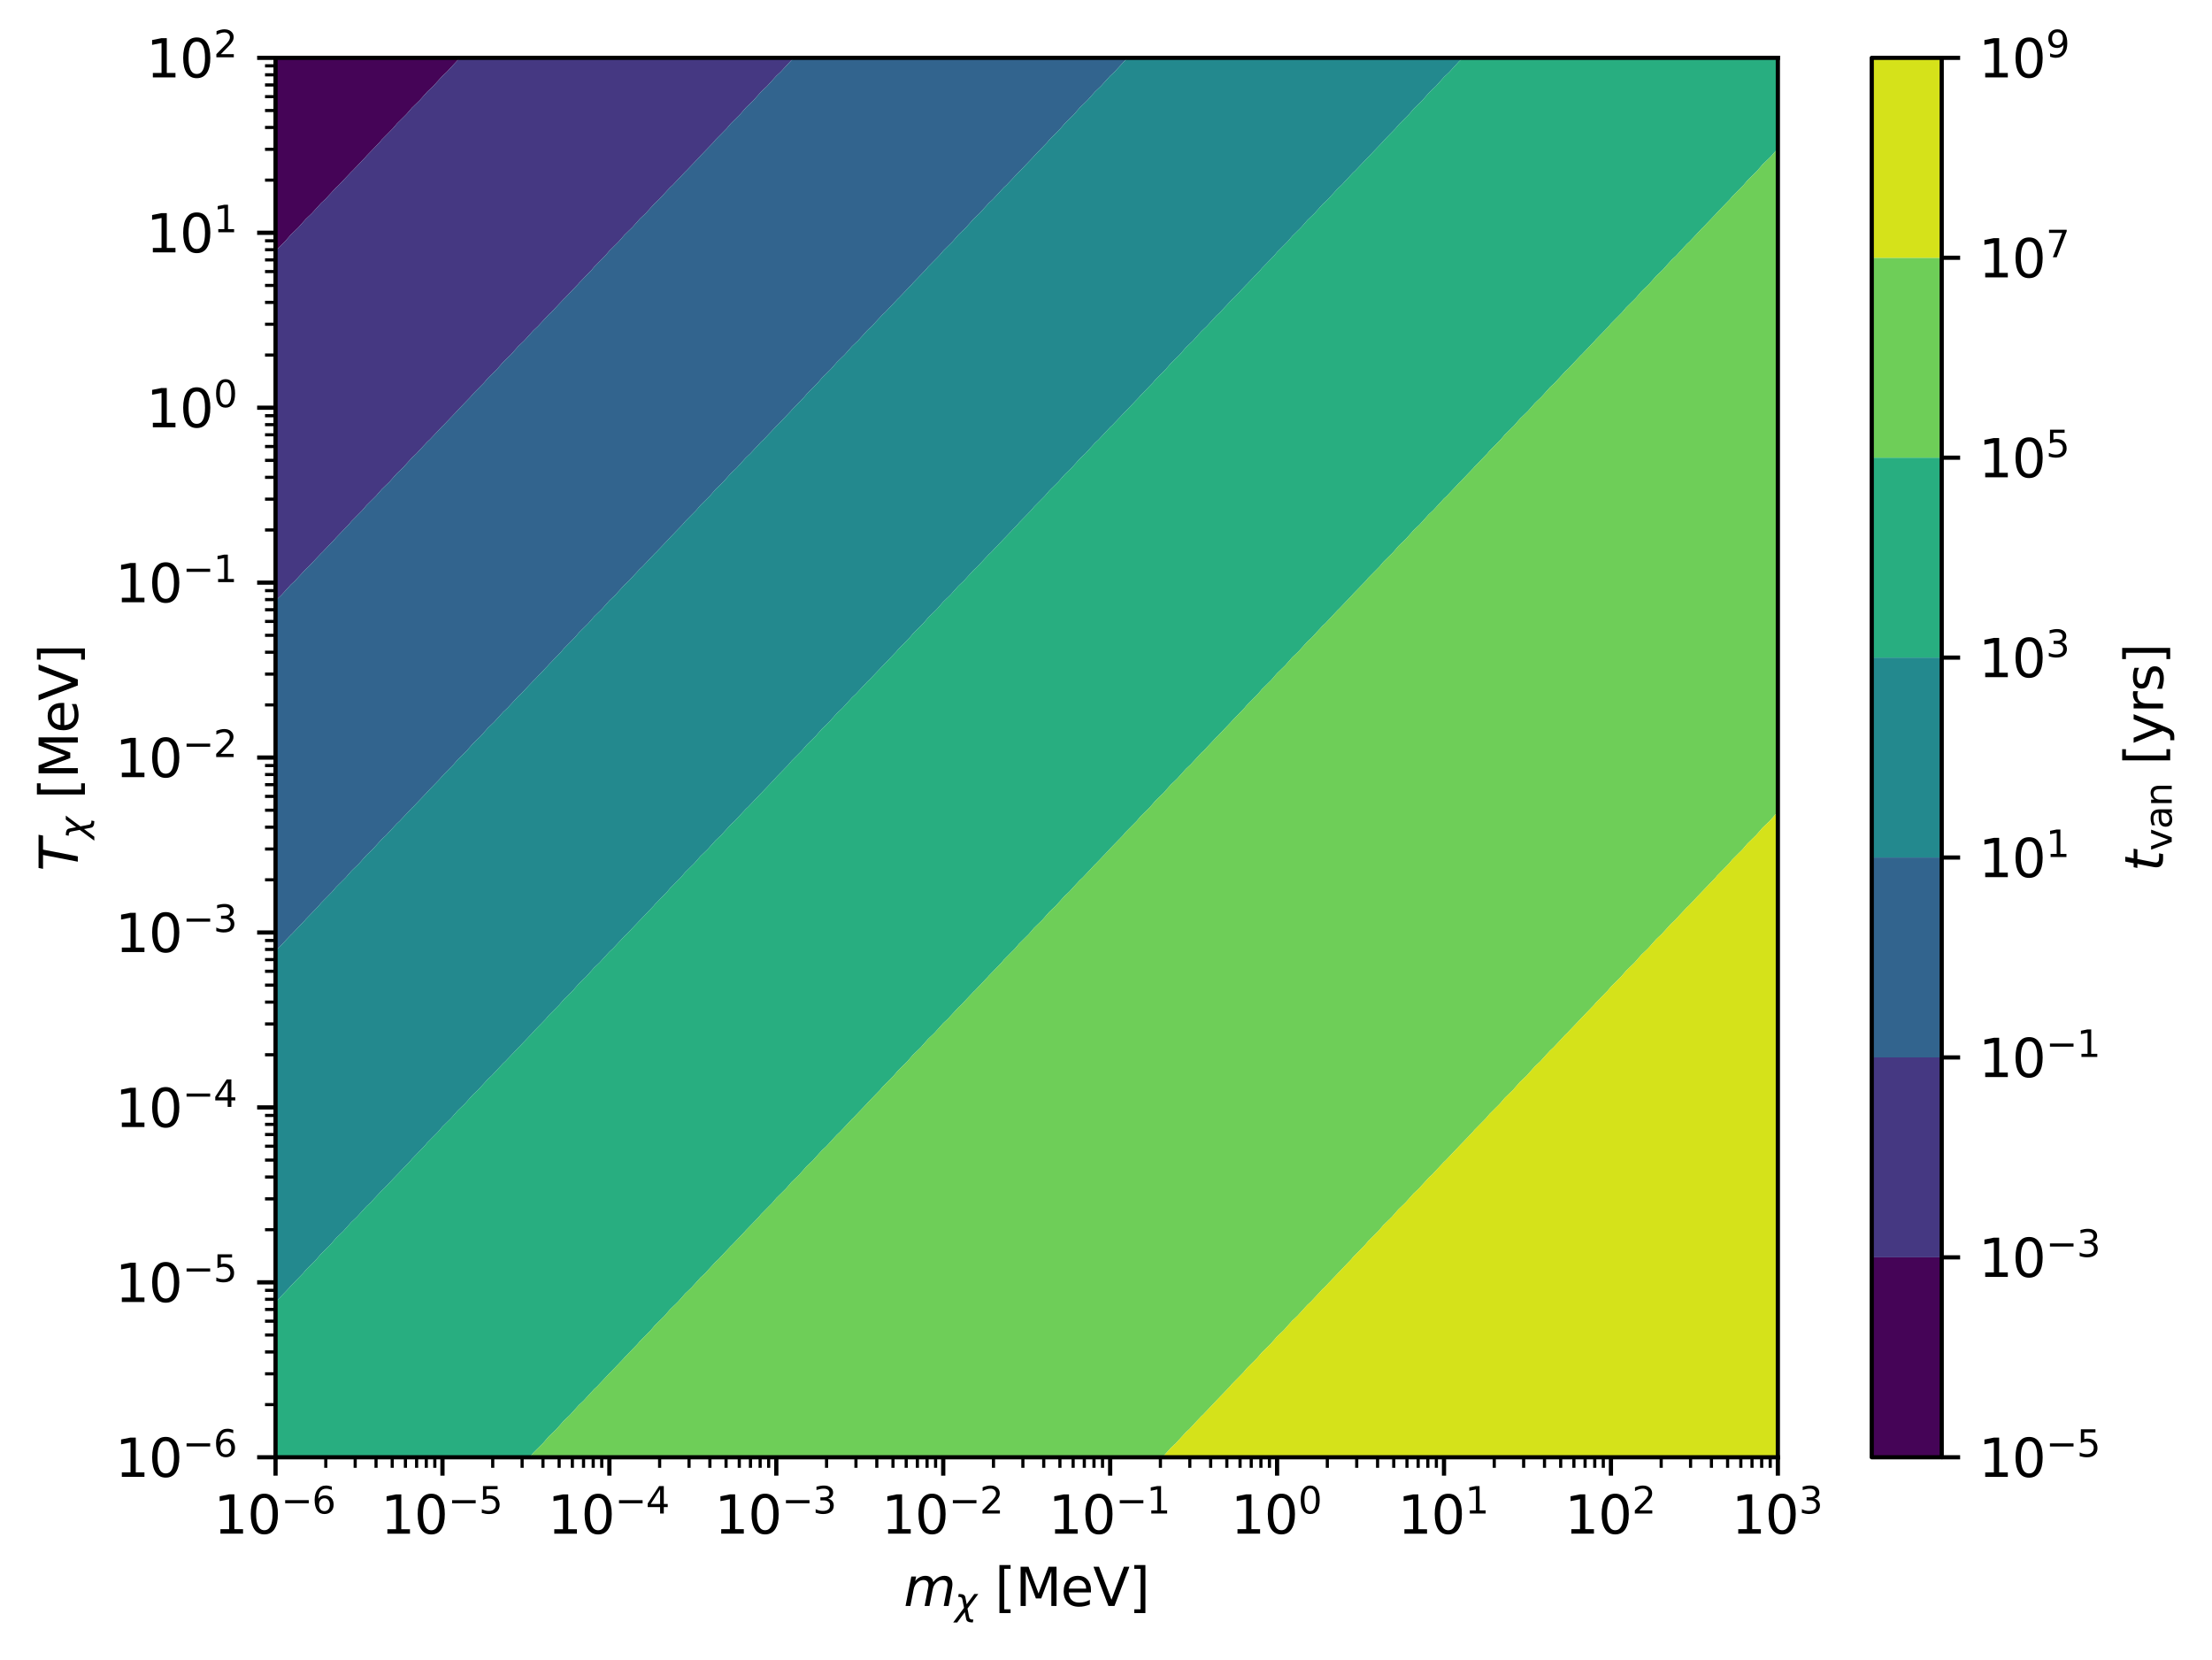 <?xml version="1.0" encoding="utf-8" standalone="no"?>
<!DOCTYPE svg PUBLIC "-//W3C//DTD SVG 1.1//EN"
  "http://www.w3.org/Graphics/SVG/1.1/DTD/svg11.dtd">
<svg xmlns:xlink="http://www.w3.org/1999/xlink" width="420.658pt" height="315.689pt" viewBox="0 0 420.658 315.689" xmlns="http://www.w3.org/2000/svg" version="1.1">
 <defs>
  <style type="text/css">*{stroke-linejoin: round; stroke-linecap: butt}</style>
 </defs>
 <g id="figure_1">
  <g id="patch_1">
   <path d="M 0 315.689 
L 420.658 315.689 
L 420.658 0 
L 0 0 
z
" style="fill: #ffffff"/>
  </g>
  <g id="axes_1">
   <g id="patch_2">
    <path d="M 52.4 277.111 
L 338.096 277.111 
L 338.096 10.999 
L 52.4 10.999 
z
" style="fill: #ffffff"/>
   </g>
   <g id="QuadContourSet_1">
    <path d="M 52.4 45.943 
L 52.4 43.255 
L 52.4 40.567 
L 52.4 37.879 
L 52.4 35.191 
L 52.4 32.503 
L 52.4 29.815 
L 52.4 27.127 
L 52.4 24.439 
L 52.4 21.751 
L 52.4 19.063 
L 52.4 16.375 
L 52.4 13.687 
L 52.4 10.999 
L 55.286 10.999 
L 58.172 10.999 
L 61.057 10.999 
L 63.943 10.999 
L 66.829 10.999 
L 69.715 10.999 
L 72.601 10.999 
L 75.487 10.999 
L 78.372 10.999 
L 81.258 10.999 
L 84.144 10.999 
L 87.03 10.999 
L 87.523 10.999 
L 87.03 11.443 
L 84.958 13.687 
L 84.144 14.436 
L 82.393 16.375 
L 81.258 17.443 
L 79.828 19.063 
L 78.372 20.464 
L 77.262 21.751 
L 75.487 23.502 
L 74.697 24.439 
L 72.601 26.557 
L 72.132 27.127 
L 69.715 29.631 
L 69.567 29.815 
L 67.002 32.503 
L 66.829 32.655 
L 64.437 35.191 
L 63.943 35.635 
L 61.871 37.879 
L 61.057 38.628 
L 59.306 40.567 
L 58.172 41.635 
L 56.741 43.255 
L 55.286 44.656 
L 54.176 45.943 
L 52.4 47.694 
z
" clip-path="url(#p5eb103f1b9)" style="fill: #450457"/>
    <path d="M 52.4 113.143 
L 52.4 110.455 
L 52.4 107.767 
L 52.4 105.079 
L 52.4 102.391 
L 52.4 99.703 
L 52.4 97.015 
L 52.4 94.327 
L 52.4 91.639 
L 52.4 88.951 
L 52.4 86.263 
L 52.4 83.575 
L 52.4 80.887 
L 52.4 78.199 
L 52.4 75.511 
L 52.4 72.823 
L 52.4 70.135 
L 52.4 67.447 
L 52.4 64.759 
L 52.4 62.071 
L 52.4 59.383 
L 52.4 56.695 
L 52.4 54.007 
L 52.4 51.319 
L 52.4 48.631 
L 52.4 47.694 
L 54.176 45.943 
L 55.286 44.656 
L 56.741 43.255 
L 58.172 41.635 
L 59.306 40.567 
L 61.057 38.628 
L 61.871 37.879 
L 63.943 35.635 
L 64.437 35.191 
L 66.829 32.655 
L 67.002 32.503 
L 69.567 29.815 
L 69.715 29.631 
L 72.132 27.127 
L 72.601 26.557 
L 74.697 24.439 
L 75.487 23.502 
L 77.262 21.751 
L 78.372 20.464 
L 79.828 19.063 
L 81.258 17.443 
L 82.393 16.375 
L 84.144 14.436 
L 84.958 13.687 
L 87.03 11.443 
L 87.523 10.999 
L 89.916 10.999 
L 92.801 10.999 
L 95.687 10.999 
L 98.573 10.999 
L 101.459 10.999 
L 104.345 10.999 
L 107.231 10.999 
L 110.116 10.999 
L 113.002 10.999 
L 115.888 10.999 
L 118.774 10.999 
L 121.66 10.999 
L 124.545 10.999 
L 127.431 10.999 
L 130.317 10.999 
L 133.203 10.999 
L 136.089 10.999 
L 138.975 10.999 
L 141.86 10.999 
L 144.746 10.999 
L 147.632 10.999 
L 150.518 10.999 
L 151.011 10.999 
L 150.518 11.443 
L 148.446 13.687 
L 147.632 14.436 
L 145.881 16.375 
L 144.746 17.443 
L 143.316 19.063 
L 141.86 20.464 
L 140.75 21.751 
L 138.975 23.502 
L 138.185 24.439 
L 136.089 26.557 
L 135.62 27.127 
L 133.203 29.631 
L 133.055 29.815 
L 130.49 32.503 
L 130.317 32.655 
L 127.925 35.191 
L 127.431 35.635 
L 125.359 37.879 
L 124.545 38.628 
L 122.794 40.567 
L 121.66 41.635 
L 120.229 43.255 
L 118.774 44.656 
L 117.664 45.943 
L 115.888 47.694 
L 115.099 48.631 
L 113.002 50.749 
L 112.534 51.319 
L 110.116 53.823 
L 109.968 54.007 
L 107.403 56.695 
L 107.231 56.847 
L 104.838 59.383 
L 104.345 59.827 
L 102.273 62.071 
L 101.459 62.82 
L 99.708 64.759 
L 98.573 65.827 
L 97.143 67.447 
L 95.687 68.848 
L 94.577 70.135 
L 92.801 71.886 
L 92.012 72.823 
L 89.916 74.941 
L 89.447 75.511 
L 87.03 78.015 
L 86.882 78.199 
L 84.317 80.887 
L 84.144 81.039 
L 81.752 83.575 
L 81.258 84.019 
L 79.186 86.263 
L 78.372 87.012 
L 76.621 88.951 
L 75.487 90.019 
L 74.056 91.639 
L 72.601 93.04 
L 71.491 94.327 
L 69.715 96.078 
L 68.926 97.015 
L 66.829 99.133 
L 66.36 99.703 
L 63.943 102.207 
L 63.795 102.391 
L 61.23 105.079 
L 61.057 105.231 
L 58.665 107.767 
L 58.172 108.211 
L 56.1 110.455 
L 55.286 111.204 
L 53.535 113.143 
L 52.4 114.211 
z
" clip-path="url(#p5eb103f1b9)" style="fill: #453882"/>
    <path d="M 52.4 180.343 
L 52.4 177.655 
L 52.4 174.967 
L 52.4 172.279 
L 52.4 169.591 
L 52.4 166.903 
L 52.4 164.215 
L 52.4 161.527 
L 52.4 158.839 
L 52.4 156.151 
L 52.4 153.463 
L 52.4 150.775 
L 52.4 148.087 
L 52.4 145.399 
L 52.4 142.711 
L 52.4 140.023 
L 52.4 137.335 
L 52.4 134.647 
L 52.4 131.959 
L 52.4 129.271 
L 52.4 126.583 
L 52.4 123.895 
L 52.4 121.207 
L 52.4 118.519 
L 52.4 115.831 
L 52.4 114.211 
L 53.535 113.143 
L 55.286 111.204 
L 56.1 110.455 
L 58.172 108.211 
L 58.665 107.767 
L 61.057 105.231 
L 61.23 105.079 
L 63.795 102.391 
L 63.943 102.207 
L 66.36 99.703 
L 66.829 99.133 
L 68.926 97.015 
L 69.715 96.078 
L 71.491 94.327 
L 72.601 93.04 
L 74.056 91.639 
L 75.487 90.019 
L 76.621 88.951 
L 78.372 87.012 
L 79.186 86.263 
L 81.258 84.019 
L 81.752 83.575 
L 84.144 81.039 
L 84.317 80.887 
L 86.882 78.199 
L 87.03 78.015 
L 89.447 75.511 
L 89.916 74.941 
L 92.012 72.823 
L 92.801 71.886 
L 94.577 70.135 
L 95.687 68.848 
L 97.143 67.447 
L 98.573 65.827 
L 99.708 64.759 
L 101.459 62.82 
L 102.273 62.071 
L 104.345 59.827 
L 104.838 59.383 
L 107.231 56.847 
L 107.403 56.695 
L 109.968 54.007 
L 110.116 53.823 
L 112.534 51.319 
L 113.002 50.749 
L 115.099 48.631 
L 115.888 47.694 
L 117.664 45.943 
L 118.774 44.656 
L 120.229 43.255 
L 121.66 41.635 
L 122.794 40.567 
L 124.545 38.628 
L 125.359 37.879 
L 127.431 35.635 
L 127.925 35.191 
L 130.317 32.655 
L 130.49 32.503 
L 133.055 29.815 
L 133.203 29.631 
L 135.62 27.127 
L 136.089 26.557 
L 138.185 24.439 
L 138.975 23.502 
L 140.75 21.751 
L 141.86 20.464 
L 143.316 19.063 
L 144.746 17.443 
L 145.881 16.375 
L 147.632 14.436 
L 148.446 13.687 
L 150.518 11.443 
L 151.011 10.999 
L 153.404 10.999 
L 156.289 10.999 
L 159.175 10.999 
L 162.061 10.999 
L 164.947 10.999 
L 167.833 10.999 
L 170.719 10.999 
L 173.604 10.999 
L 176.49 10.999 
L 179.376 10.999 
L 182.262 10.999 
L 185.148 10.999 
L 188.033 10.999 
L 190.919 10.999 
L 193.805 10.999 
L 196.691 10.999 
L 199.577 10.999 
L 202.463 10.999 
L 205.348 10.999 
L 208.234 10.999 
L 211.12 10.999 
L 214.006 10.999 
L 214.501 10.999 
L 214.006 11.445 
L 211.936 13.687 
L 211.12 14.438 
L 209.371 16.375 
L 208.234 17.445 
L 206.806 19.063 
L 205.348 20.467 
L 204.241 21.751 
L 202.463 23.505 
L 201.675 24.439 
L 199.577 26.56 
L 199.11 27.127 
L 196.691 29.633 
L 196.545 29.815 
L 193.98 32.503 
L 193.805 32.657 
L 191.415 35.191 
L 190.919 35.637 
L 188.85 37.879 
L 188.033 38.63 
L 186.284 40.567 
L 185.148 41.637 
L 183.719 43.255 
L 182.262 44.659 
L 181.154 45.943 
L 179.376 47.697 
L 178.589 48.631 
L 176.49 50.752 
L 176.024 51.319 
L 173.604 53.825 
L 173.459 54.007 
L 170.893 56.695 
L 170.719 56.849 
L 168.328 59.383 
L 167.833 59.829 
L 165.763 62.071 
L 164.947 62.822 
L 163.198 64.759 
L 162.061 65.829 
L 160.633 67.447 
L 159.175 68.851 
L 158.068 70.135 
L 156.289 71.889 
L 155.502 72.823 
L 153.404 74.944 
L 152.937 75.511 
L 150.518 78.017 
L 150.372 78.199 
L 147.807 80.887 
L 147.632 81.041 
L 145.242 83.575 
L 144.746 84.021 
L 142.677 86.263 
L 141.86 87.014 
L 140.111 88.951 
L 138.975 90.021 
L 137.546 91.639 
L 136.089 93.043 
L 134.981 94.327 
L 133.203 96.081 
L 132.416 97.015 
L 130.317 99.136 
L 129.851 99.703 
L 127.431 102.209 
L 127.285 102.391 
L 124.72 105.079 
L 124.545 105.233 
L 122.155 107.767 
L 121.66 108.213 
L 119.59 110.455 
L 118.774 111.206 
L 117.025 113.143 
L 115.888 114.213 
L 114.46 115.831 
L 113.002 117.235 
L 111.894 118.519 
L 110.116 120.273 
L 109.329 121.207 
L 107.231 123.328 
L 106.764 123.895 
L 104.345 126.401 
L 104.199 126.583 
L 101.634 129.271 
L 101.459 129.425 
L 99.069 131.959 
L 98.573 132.405 
L 96.503 134.647 
L 95.687 135.398 
L 93.938 137.335 
L 92.801 138.405 
L 91.373 140.023 
L 89.916 141.427 
L 88.808 142.711 
L 87.03 144.465 
L 86.243 145.399 
L 84.144 147.52 
L 83.678 148.087 
L 81.258 150.593 
L 81.112 150.775 
L 78.547 153.463 
L 78.372 153.617 
L 75.982 156.151 
L 75.487 156.597 
L 73.417 158.839 
L 72.601 159.59 
L 70.852 161.527 
L 69.715 162.597 
L 68.287 164.215 
L 66.829 165.619 
L 65.721 166.903 
L 63.943 168.657 
L 63.156 169.591 
L 61.057 171.712 
L 60.591 172.279 
L 58.172 174.785 
L 58.026 174.967 
L 55.461 177.655 
L 55.286 177.809 
L 52.896 180.343 
L 52.4 180.789 
z
" clip-path="url(#p5eb103f1b9)" style="fill: #32648e"/>
    <path d="M 52.4 247.543 
L 52.4 244.855 
L 52.4 242.167 
L 52.4 239.479 
L 52.4 236.791 
L 52.4 234.103 
L 52.4 231.415 
L 52.4 228.727 
L 52.4 226.039 
L 52.4 223.351 
L 52.4 220.663 
L 52.4 217.975 
L 52.4 215.287 
L 52.4 212.599 
L 52.4 209.911 
L 52.4 207.223 
L 52.4 204.535 
L 52.4 201.847 
L 52.4 199.159 
L 52.4 196.471 
L 52.4 193.783 
L 52.4 191.095 
L 52.4 188.407 
L 52.4 185.719 
L 52.4 183.031 
L 52.4 180.789 
L 52.896 180.343 
L 55.286 177.809 
L 55.461 177.655 
L 58.026 174.967 
L 58.172 174.785 
L 60.591 172.279 
L 61.057 171.712 
L 63.156 169.591 
L 63.943 168.657 
L 65.721 166.903 
L 66.829 165.619 
L 68.287 164.215 
L 69.715 162.597 
L 70.852 161.527 
L 72.601 159.59 
L 73.417 158.839 
L 75.487 156.597 
L 75.982 156.151 
L 78.372 153.617 
L 78.547 153.463 
L 81.112 150.775 
L 81.258 150.593 
L 83.678 148.087 
L 84.144 147.52 
L 86.243 145.399 
L 87.03 144.465 
L 88.808 142.711 
L 89.916 141.427 
L 91.373 140.023 
L 92.801 138.405 
L 93.938 137.335 
L 95.687 135.398 
L 96.503 134.647 
L 98.573 132.405 
L 99.069 131.959 
L 101.459 129.425 
L 101.634 129.271 
L 104.199 126.583 
L 104.345 126.401 
L 106.764 123.895 
L 107.231 123.328 
L 109.329 121.207 
L 110.116 120.273 
L 111.894 118.519 
L 113.002 117.235 
L 114.46 115.831 
L 115.888 114.213 
L 117.025 113.143 
L 118.774 111.206 
L 119.59 110.455 
L 121.66 108.213 
L 122.155 107.767 
L 124.545 105.233 
L 124.72 105.079 
L 127.285 102.391 
L 127.431 102.209 
L 129.851 99.703 
L 130.317 99.136 
L 132.416 97.015 
L 133.203 96.081 
L 134.981 94.327 
L 136.089 93.043 
L 137.546 91.639 
L 138.975 90.021 
L 140.111 88.951 
L 141.86 87.014 
L 142.677 86.263 
L 144.746 84.021 
L 145.242 83.575 
L 147.632 81.041 
L 147.807 80.887 
L 150.372 78.199 
L 150.518 78.017 
L 152.937 75.511 
L 153.404 74.944 
L 155.502 72.823 
L 156.289 71.889 
L 158.068 70.135 
L 159.175 68.851 
L 160.633 67.447 
L 162.061 65.829 
L 163.198 64.759 
L 164.947 62.822 
L 165.763 62.071 
L 167.833 59.829 
L 168.328 59.383 
L 170.719 56.849 
L 170.893 56.695 
L 173.459 54.007 
L 173.604 53.825 
L 176.024 51.319 
L 176.49 50.752 
L 178.589 48.631 
L 179.376 47.697 
L 181.154 45.943 
L 182.262 44.659 
L 183.719 43.255 
L 185.148 41.637 
L 186.284 40.567 
L 188.033 38.63 
L 188.85 37.879 
L 190.919 35.637 
L 191.415 35.191 
L 193.805 32.657 
L 193.98 32.503 
L 196.545 29.815 
L 196.691 29.633 
L 199.11 27.127 
L 199.577 26.56 
L 201.675 24.439 
L 202.463 23.505 
L 204.241 21.751 
L 205.348 20.467 
L 206.806 19.063 
L 208.234 17.445 
L 209.371 16.375 
L 211.12 14.438 
L 211.936 13.687 
L 214.006 11.445 
L 214.501 10.999 
L 216.892 10.999 
L 219.777 10.999 
L 222.663 10.999 
L 225.549 10.999 
L 228.435 10.999 
L 231.321 10.999 
L 234.207 10.999 
L 237.092 10.999 
L 239.978 10.999 
L 242.864 10.999 
L 245.75 10.999 
L 248.636 10.999 
L 251.521 10.999 
L 254.407 10.999 
L 257.293 10.999 
L 260.179 10.999 
L 263.065 10.999 
L 265.951 10.999 
L 268.836 10.999 
L 271.722 10.999 
L 274.608 10.999 
L 277.494 10.999 
L 278.207 10.999 
L 277.494 11.651 
L 275.643 13.687 
L 274.608 14.653 
L 273.078 16.375 
L 271.722 17.67 
L 270.512 19.063 
L 268.836 20.703 
L 267.947 21.751 
L 265.951 23.752 
L 265.381 24.439 
L 263.065 26.818 
L 262.815 27.127 
L 260.25 29.815 
L 260.179 29.877 
L 257.685 32.503 
L 257.293 32.853 
L 255.121 35.191 
L 254.407 35.843 
L 252.556 37.879 
L 251.521 38.845 
L 249.991 40.567 
L 248.636 41.862 
L 247.426 43.255 
L 245.75 44.895 
L 244.86 45.943 
L 242.864 47.944 
L 242.295 48.631 
L 239.978 51.01 
L 239.729 51.319 
L 237.163 54.007 
L 237.092 54.069 
L 234.599 56.695 
L 234.207 57.045 
L 232.034 59.383 
L 231.321 60.035 
L 229.469 62.071 
L 228.435 63.037 
L 226.904 64.759 
L 225.549 66.054 
L 224.339 67.447 
L 222.663 69.087 
L 221.774 70.135 
L 219.777 72.136 
L 219.208 72.823 
L 216.892 75.202 
L 216.642 75.511 
L 214.077 78.199 
L 214.006 78.261 
L 211.512 80.887 
L 211.12 81.237 
L 208.948 83.575 
L 208.234 84.227 
L 206.383 86.263 
L 205.348 87.229 
L 203.818 88.951 
L 202.463 90.246 
L 201.253 91.639 
L 199.577 93.279 
L 198.687 94.327 
L 196.691 96.328 
L 196.121 97.015 
L 193.805 99.394 
L 193.556 99.703 
L 190.99 102.391 
L 190.919 102.453 
L 188.426 105.079 
L 188.033 105.429 
L 185.861 107.767 
L 185.148 108.419 
L 183.296 110.455 
L 182.262 111.421 
L 180.731 113.143 
L 179.376 114.438 
L 178.166 115.831 
L 176.49 117.471 
L 175.601 118.519 
L 173.604 120.52 
L 173.035 121.207 
L 170.719 123.586 
L 170.469 123.895 
L 167.903 126.583 
L 167.833 126.645 
L 165.339 129.271 
L 164.947 129.621 
L 162.775 131.959 
L 162.061 132.611 
L 160.21 134.647 
L 159.175 135.613 
L 157.645 137.335 
L 156.289 138.63 
L 155.08 140.023 
L 153.404 141.663 
L 152.514 142.711 
L 150.518 144.712 
L 149.948 145.399 
L 147.632 147.778 
L 147.382 148.087 
L 144.817 150.775 
L 144.746 150.837 
L 142.253 153.463 
L 141.86 153.813 
L 139.688 156.151 
L 138.975 156.803 
L 137.123 158.839 
L 136.089 159.805 
L 134.558 161.527 
L 133.203 162.822 
L 131.993 164.215 
L 130.317 165.855 
L 129.428 166.903 
L 127.431 168.904 
L 126.862 169.591 
L 124.545 171.97 
L 124.296 172.279 
L 121.73 174.967 
L 121.66 175.029 
L 119.166 177.655 
L 118.774 178.005 
L 116.602 180.343 
L 115.888 180.995 
L 114.037 183.031 
L 113.002 183.997 
L 111.472 185.719 
L 110.116 187.014 
L 108.906 188.407 
L 107.231 190.047 
L 106.341 191.095 
L 104.345 193.096 
L 103.775 193.783 
L 101.459 196.162 
L 101.209 196.471 
L 98.644 199.159 
L 98.573 199.221 
L 96.08 201.847 
L 95.687 202.197 
L 93.515 204.535 
L 92.801 205.187 
L 90.95 207.223 
L 89.916 208.189 
L 88.385 209.911 
L 87.03 211.206 
L 85.82 212.599 
L 84.144 214.239 
L 83.254 215.287 
L 81.258 217.288 
L 80.689 217.975 
L 78.372 220.354 
L 78.123 220.663 
L 75.557 223.351 
L 75.487 223.413 
L 72.993 226.039 
L 72.601 226.389 
L 70.428 228.727 
L 69.715 229.379 
L 67.864 231.415 
L 66.829 232.381 
L 65.299 234.103 
L 63.943 235.398 
L 62.733 236.791 
L 61.057 238.431 
L 60.168 239.479 
L 58.172 241.48 
L 57.602 242.167 
L 55.286 244.546 
L 55.036 244.855 
L 52.471 247.543 
L 52.4 247.605 
z
" clip-path="url(#p5eb103f1b9)" style="fill: #23898e"/>
    <path d="M 52.4 274.423 
L 52.4 271.735 
L 52.4 269.047 
L 52.4 266.359 
L 52.4 263.671 
L 52.4 260.983 
L 52.4 258.295 
L 52.4 255.607 
L 52.4 252.919 
L 52.4 250.231 
L 52.4 247.605 
L 52.471 247.543 
L 55.036 244.855 
L 55.286 244.546 
L 57.602 242.167 
L 58.172 241.48 
L 60.168 239.479 
L 61.057 238.431 
L 62.733 236.791 
L 63.943 235.398 
L 65.299 234.103 
L 66.829 232.381 
L 67.864 231.415 
L 69.715 229.379 
L 70.428 228.727 
L 72.601 226.389 
L 72.993 226.039 
L 75.487 223.413 
L 75.557 223.351 
L 78.123 220.663 
L 78.372 220.354 
L 80.689 217.975 
L 81.258 217.288 
L 83.254 215.287 
L 84.144 214.239 
L 85.82 212.599 
L 87.03 211.206 
L 88.385 209.911 
L 89.916 208.189 
L 90.95 207.223 
L 92.801 205.187 
L 93.515 204.535 
L 95.687 202.197 
L 96.08 201.847 
L 98.573 199.221 
L 98.644 199.159 
L 101.209 196.471 
L 101.459 196.162 
L 103.775 193.783 
L 104.345 193.096 
L 106.341 191.095 
L 107.231 190.047 
L 108.906 188.407 
L 110.116 187.014 
L 111.472 185.719 
L 113.002 183.997 
L 114.037 183.031 
L 115.888 180.995 
L 116.602 180.343 
L 118.774 178.005 
L 119.166 177.655 
L 121.66 175.029 
L 121.73 174.967 
L 124.296 172.279 
L 124.545 171.97 
L 126.862 169.591 
L 127.431 168.904 
L 129.428 166.903 
L 130.317 165.855 
L 131.993 164.215 
L 133.203 162.822 
L 134.558 161.527 
L 136.089 159.805 
L 137.123 158.839 
L 138.975 156.803 
L 139.688 156.151 
L 141.86 153.813 
L 142.253 153.463 
L 144.746 150.837 
L 144.817 150.775 
L 147.382 148.087 
L 147.632 147.778 
L 149.948 145.399 
L 150.518 144.712 
L 152.514 142.711 
L 153.404 141.663 
L 155.08 140.023 
L 156.289 138.63 
L 157.645 137.335 
L 159.175 135.613 
L 160.21 134.647 
L 162.061 132.611 
L 162.775 131.959 
L 164.947 129.621 
L 165.339 129.271 
L 167.833 126.645 
L 167.903 126.583 
L 170.469 123.895 
L 170.719 123.586 
L 173.035 121.207 
L 173.604 120.52 
L 175.601 118.519 
L 176.49 117.471 
L 178.166 115.831 
L 179.376 114.438 
L 180.731 113.143 
L 182.262 111.421 
L 183.296 110.455 
L 185.148 108.419 
L 185.861 107.767 
L 188.033 105.429 
L 188.426 105.079 
L 190.919 102.453 
L 190.99 102.391 
L 193.556 99.703 
L 193.805 99.394 
L 196.121 97.015 
L 196.691 96.328 
L 198.687 94.327 
L 199.577 93.279 
L 201.253 91.639 
L 202.463 90.246 
L 203.818 88.951 
L 205.348 87.229 
L 206.383 86.263 
L 208.234 84.227 
L 208.948 83.575 
L 211.12 81.237 
L 211.512 80.887 
L 214.006 78.261 
L 214.077 78.199 
L 216.642 75.511 
L 216.892 75.202 
L 219.208 72.823 
L 219.777 72.136 
L 221.774 70.135 
L 222.663 69.087 
L 224.339 67.447 
L 225.549 66.054 
L 226.904 64.759 
L 228.435 63.037 
L 229.469 62.071 
L 231.321 60.035 
L 232.034 59.383 
L 234.207 57.045 
L 234.599 56.695 
L 237.092 54.069 
L 237.163 54.007 
L 239.729 51.319 
L 239.978 51.01 
L 242.295 48.631 
L 242.864 47.944 
L 244.86 45.943 
L 245.75 44.895 
L 247.426 43.255 
L 248.636 41.862 
L 249.991 40.567 
L 251.521 38.845 
L 252.556 37.879 
L 254.407 35.843 
L 255.121 35.191 
L 257.293 32.853 
L 257.685 32.503 
L 260.179 29.877 
L 260.25 29.815 
L 262.815 27.127 
L 263.065 26.818 
L 265.381 24.439 
L 265.951 23.752 
L 267.947 21.751 
L 268.836 20.703 
L 270.512 19.063 
L 271.722 17.67 
L 273.078 16.375 
L 274.608 14.653 
L 275.643 13.687 
L 277.494 11.651 
L 278.207 10.999 
L 280.38 10.999 
L 283.265 10.999 
L 286.151 10.999 
L 289.037 10.999 
L 291.923 10.999 
L 294.809 10.999 
L 297.695 10.999 
L 300.58 10.999 
L 303.466 10.999 
L 306.352 10.999 
L 309.238 10.999 
L 312.124 10.999 
L 315.009 10.999 
L 317.895 10.999 
L 320.781 10.999 
L 323.667 10.999 
L 326.553 10.999 
L 329.439 10.999 
L 332.324 10.999 
L 335.21 10.999 
L 338.096 10.999 
L 338.096 13.687 
L 338.096 16.375 
L 338.096 19.063 
L 338.096 21.751 
L 338.096 24.439 
L 338.096 27.127 
L 338.096 28.235 
L 336.712 29.815 
L 335.21 31.258 
L 334.145 32.503 
L 332.324 34.293 
L 331.574 35.191 
L 329.439 37.341 
L 329 37.879 
L 326.553 40.404 
L 326.422 40.567 
L 323.86 43.255 
L 323.667 43.424 
L 321.307 45.943 
L 320.781 46.415 
L 318.751 48.631 
L 317.895 49.415 
L 316.19 51.319 
L 315.009 52.427 
L 313.626 54.007 
L 312.124 55.45 
L 311.058 56.695 
L 309.238 58.485 
L 308.487 59.383 
L 306.352 61.533 
L 305.913 62.071 
L 303.466 64.596 
L 303.336 64.759 
L 300.773 67.447 
L 300.58 67.616 
L 298.221 70.135 
L 297.695 70.607 
L 295.664 72.823 
L 294.809 73.607 
L 293.104 75.511 
L 291.923 76.619 
L 290.539 78.199 
L 289.037 79.642 
L 287.972 80.887 
L 286.151 82.677 
L 285.401 83.575 
L 283.265 85.725 
L 282.827 86.263 
L 280.38 88.788 
L 280.249 88.951 
L 277.687 91.639 
L 277.494 91.808 
L 275.134 94.327 
L 274.608 94.799 
L 272.577 97.015 
L 271.722 97.799 
L 270.017 99.703 
L 268.836 100.811 
L 267.453 102.391 
L 265.951 103.834 
L 264.885 105.079 
L 263.065 106.869 
L 262.314 107.767 
L 260.179 109.917 
L 259.74 110.455 
L 257.293 112.98 
L 257.163 113.143 
L 254.6 115.831 
L 254.407 116 
L 252.048 118.519 
L 251.521 118.991 
L 249.491 121.207 
L 248.636 121.991 
L 246.93 123.895 
L 245.75 125.003 
L 244.366 126.583 
L 242.864 128.026 
L 241.799 129.271 
L 239.978 131.061 
L 239.228 131.959 
L 237.092 134.109 
L 236.654 134.647 
L 234.207 137.172 
L 234.076 137.335 
L 231.514 140.023 
L 231.321 140.192 
L 228.961 142.711 
L 228.435 143.183 
L 226.404 145.399 
L 225.549 146.183 
L 223.844 148.087 
L 222.663 149.195 
L 221.28 150.775 
L 219.777 152.218 
L 218.712 153.463 
L 216.892 155.253 
L 216.141 156.151 
L 214.006 158.301 
L 213.567 158.839 
L 211.12 161.364 
L 210.99 161.527 
L 208.427 164.215 
L 208.234 164.384 
L 205.875 166.903 
L 205.348 167.375 
L 203.318 169.591 
L 202.463 170.375 
L 200.757 172.279 
L 199.577 173.387 
L 198.193 174.967 
L 196.691 176.41 
L 195.626 177.655 
L 193.805 179.445 
L 193.055 180.343 
L 190.919 182.493 
L 190.48 183.031 
L 188.033 185.556 
L 187.903 185.719 
L 185.341 188.407 
L 185.148 188.576 
L 182.788 191.095 
L 182.262 191.567 
L 180.231 193.783 
L 179.376 194.567 
L 177.671 196.471 
L 176.49 197.579 
L 175.107 199.159 
L 173.604 200.602 
L 172.539 201.847 
L 170.719 203.637 
L 169.968 204.535 
L 167.833 206.685 
L 167.394 207.223 
L 164.947 209.748 
L 164.817 209.911 
L 162.254 212.599 
L 162.061 212.768 
L 159.701 215.287 
L 159.175 215.759 
L 157.145 217.975 
L 156.289 218.759 
L 154.584 220.663 
L 153.404 221.771 
L 152.02 223.351 
L 150.518 224.794 
L 149.453 226.039 
L 147.632 227.829 
L 146.882 228.727 
L 144.746 230.877 
L 144.307 231.415 
L 141.86 233.94 
L 141.73 234.103 
L 139.168 236.791 
L 138.975 236.96 
L 136.615 239.479 
L 136.089 239.951 
L 134.058 242.167 
L 133.203 242.951 
L 131.498 244.855 
L 130.317 245.963 
L 128.934 247.543 
L 127.431 248.986 
L 126.366 250.231 
L 124.545 252.021 
L 123.795 252.919 
L 121.66 255.069 
L 121.221 255.607 
L 118.774 258.132 
L 118.643 258.295 
L 116.081 260.983 
L 115.888 261.152 
L 113.528 263.671 
L 113.002 264.143 
L 110.972 266.359 
L 110.116 267.143 
L 108.411 269.047 
L 107.231 270.155 
L 105.847 271.735 
L 104.345 273.178 
L 103.279 274.423 
L 101.459 276.213 
L 100.708 277.111 
L 98.573 277.111 
L 95.687 277.111 
L 92.801 277.111 
L 89.916 277.111 
L 87.03 277.111 
L 84.144 277.111 
L 81.258 277.111 
L 78.372 277.111 
L 75.487 277.111 
L 72.601 277.111 
L 69.715 277.111 
L 66.829 277.111 
L 63.943 277.111 
L 61.057 277.111 
L 58.172 277.111 
L 55.286 277.111 
L 52.4 277.111 
z
" clip-path="url(#p5eb103f1b9)" style="fill: #28ae80"/>
    <path d="M 101.459 276.213 
L 103.279 274.423 
L 104.345 273.178 
L 105.847 271.735 
L 107.231 270.155 
L 108.411 269.047 
L 110.116 267.143 
L 110.972 266.359 
L 113.002 264.143 
L 113.528 263.671 
L 115.888 261.152 
L 116.081 260.983 
L 118.643 258.295 
L 118.774 258.132 
L 121.221 255.607 
L 121.66 255.069 
L 123.795 252.919 
L 124.545 252.021 
L 126.366 250.231 
L 127.431 248.986 
L 128.934 247.543 
L 130.317 245.963 
L 131.498 244.855 
L 133.203 242.951 
L 134.058 242.167 
L 136.089 239.951 
L 136.615 239.479 
L 138.975 236.96 
L 139.168 236.791 
L 141.73 234.103 
L 141.86 233.94 
L 144.307 231.415 
L 144.746 230.877 
L 146.882 228.727 
L 147.632 227.829 
L 149.453 226.039 
L 150.518 224.794 
L 152.02 223.351 
L 153.404 221.771 
L 154.584 220.663 
L 156.289 218.759 
L 157.145 217.975 
L 159.175 215.759 
L 159.701 215.287 
L 162.061 212.768 
L 162.254 212.599 
L 164.817 209.911 
L 164.947 209.748 
L 167.394 207.223 
L 167.833 206.685 
L 169.968 204.535 
L 170.719 203.637 
L 172.539 201.847 
L 173.604 200.602 
L 175.107 199.159 
L 176.49 197.579 
L 177.671 196.471 
L 179.376 194.567 
L 180.231 193.783 
L 182.262 191.567 
L 182.788 191.095 
L 185.148 188.576 
L 185.341 188.407 
L 187.903 185.719 
L 188.033 185.556 
L 190.48 183.031 
L 190.919 182.493 
L 193.055 180.343 
L 193.805 179.445 
L 195.626 177.655 
L 196.691 176.41 
L 198.193 174.967 
L 199.577 173.387 
L 200.757 172.279 
L 202.463 170.375 
L 203.318 169.591 
L 205.348 167.375 
L 205.875 166.903 
L 208.234 164.384 
L 208.427 164.215 
L 210.99 161.527 
L 211.12 161.364 
L 213.567 158.839 
L 214.006 158.301 
L 216.141 156.151 
L 216.892 155.253 
L 218.712 153.463 
L 219.777 152.218 
L 221.28 150.775 
L 222.663 149.195 
L 223.844 148.087 
L 225.549 146.183 
L 226.404 145.399 
L 228.435 143.183 
L 228.961 142.711 
L 231.321 140.192 
L 231.514 140.023 
L 234.076 137.335 
L 234.207 137.172 
L 236.654 134.647 
L 237.092 134.109 
L 239.228 131.959 
L 239.978 131.061 
L 241.799 129.271 
L 242.864 128.026 
L 244.366 126.583 
L 245.75 125.003 
L 246.93 123.895 
L 248.636 121.991 
L 249.491 121.207 
L 251.521 118.991 
L 252.048 118.519 
L 254.407 116 
L 254.6 115.831 
L 257.163 113.143 
L 257.293 112.98 
L 259.74 110.455 
L 260.179 109.917 
L 262.314 107.767 
L 263.065 106.869 
L 264.885 105.079 
L 265.951 103.834 
L 267.453 102.391 
L 268.836 100.811 
L 270.017 99.703 
L 271.722 97.799 
L 272.577 97.015 
L 274.608 94.799 
L 275.134 94.327 
L 277.494 91.808 
L 277.687 91.639 
L 280.249 88.951 
L 280.38 88.788 
L 282.827 86.263 
L 283.265 85.725 
L 285.401 83.575 
L 286.151 82.677 
L 287.972 80.887 
L 289.037 79.642 
L 290.539 78.199 
L 291.923 76.619 
L 293.104 75.511 
L 294.809 73.607 
L 295.664 72.823 
L 297.695 70.607 
L 298.221 70.135 
L 300.58 67.616 
L 300.773 67.447 
L 303.336 64.759 
L 303.466 64.596 
L 305.913 62.071 
L 306.352 61.533 
L 308.487 59.383 
L 309.238 58.485 
L 311.058 56.695 
L 312.124 55.45 
L 313.626 54.007 
L 315.009 52.427 
L 316.19 51.319 
L 317.895 49.415 
L 318.751 48.631 
L 320.781 46.415 
L 321.307 45.943 
L 323.667 43.424 
L 323.86 43.255 
L 326.422 40.567 
L 326.553 40.404 
L 329 37.879 
L 329.439 37.341 
L 331.574 35.191 
L 332.324 34.293 
L 334.145 32.503 
L 335.21 31.258 
L 336.712 29.815 
L 338.096 28.235 
L 338.096 29.815 
L 338.096 32.503 
L 338.096 35.191 
L 338.096 37.879 
L 338.096 40.567 
L 338.096 43.255 
L 338.096 45.943 
L 338.096 48.631 
L 338.096 51.319 
L 338.096 54.007 
L 338.096 56.695 
L 338.096 59.383 
L 338.096 62.071 
L 338.096 64.759 
L 338.096 67.447 
L 338.096 70.135 
L 338.096 72.823 
L 338.096 75.511 
L 338.096 78.199 
L 338.096 80.887 
L 338.096 83.575 
L 338.096 86.263 
L 338.096 88.951 
L 338.096 91.639 
L 338.096 94.327 
L 338.096 97.015 
L 338.096 99.703 
L 338.096 102.391 
L 338.096 105.079 
L 338.096 107.767 
L 338.096 110.455 
L 338.096 113.143 
L 338.096 115.831 
L 338.096 118.519 
L 338.096 121.207 
L 338.096 123.895 
L 338.096 126.583 
L 338.096 129.271 
L 338.096 131.959 
L 338.096 134.647 
L 338.096 137.335 
L 338.096 140.023 
L 338.096 142.711 
L 338.096 145.399 
L 338.096 148.087 
L 338.096 150.775 
L 338.096 153.463 
L 338.096 154.366 
L 336.511 156.151 
L 335.21 157.381 
L 333.945 158.839 
L 332.324 160.409 
L 331.376 161.527 
L 329.439 163.448 
L 328.804 164.215 
L 326.553 166.501 
L 326.228 166.903 
L 323.667 169.568 
L 323.648 169.591 
L 321.097 172.279 
L 320.781 172.558 
L 318.543 174.967 
L 317.895 175.553 
L 315.986 177.655 
L 315.009 178.558 
L 313.424 180.343 
L 312.124 181.573 
L 310.859 183.031 
L 309.238 184.601 
L 308.29 185.719 
L 306.352 187.64 
L 305.717 188.407 
L 303.466 190.693 
L 303.141 191.095 
L 300.58 193.76 
L 300.562 193.783 
L 298.01 196.471 
L 297.695 196.75 
L 295.457 199.159 
L 294.809 199.745 
L 292.899 201.847 
L 291.923 202.75 
L 290.338 204.535 
L 289.037 205.765 
L 287.772 207.223 
L 286.151 208.793 
L 285.203 209.911 
L 283.265 211.832 
L 282.631 212.599 
L 280.38 214.885 
L 280.055 215.287 
L 277.494 217.952 
L 277.475 217.975 
L 274.924 220.663 
L 274.608 220.942 
L 272.37 223.351 
L 271.722 223.937 
L 269.813 226.039 
L 268.836 226.942 
L 267.251 228.727 
L 265.951 229.957 
L 264.686 231.415 
L 263.065 232.985 
L 262.117 234.103 
L 260.179 236.024 
L 259.544 236.791 
L 257.293 239.077 
L 256.968 239.479 
L 254.407 242.144 
L 254.389 242.167 
L 251.837 244.855 
L 251.521 245.134 
L 249.284 247.543 
L 248.636 248.129 
L 246.726 250.231 
L 245.75 251.134 
L 244.165 252.919 
L 242.864 254.149 
L 241.599 255.607 
L 239.978 257.177 
L 239.03 258.295 
L 237.092 260.216 
L 236.458 260.983 
L 234.207 263.269 
L 233.882 263.671 
L 231.321 266.336 
L 231.302 266.359 
L 228.751 269.047 
L 228.435 269.326 
L 226.197 271.735 
L 225.549 272.321 
L 223.64 274.423 
L 222.663 275.326 
L 221.078 277.111 
L 219.777 277.111 
L 216.892 277.111 
L 214.006 277.111 
L 211.12 277.111 
L 208.234 277.111 
L 205.348 277.111 
L 202.463 277.111 
L 199.577 277.111 
L 196.691 277.111 
L 193.805 277.111 
L 190.919 277.111 
L 188.033 277.111 
L 185.148 277.111 
L 182.262 277.111 
L 179.376 277.111 
L 176.49 277.111 
L 173.604 277.111 
L 170.719 277.111 
L 167.833 277.111 
L 164.947 277.111 
L 162.061 277.111 
L 159.175 277.111 
L 156.289 277.111 
L 153.404 277.111 
L 150.518 277.111 
L 147.632 277.111 
L 144.746 277.111 
L 141.86 277.111 
L 138.975 277.111 
L 136.089 277.111 
L 133.203 277.111 
L 130.317 277.111 
L 127.431 277.111 
L 124.545 277.111 
L 121.66 277.111 
L 118.774 277.111 
L 115.888 277.111 
L 113.002 277.111 
L 110.116 277.111 
L 107.231 277.111 
L 104.345 277.111 
L 101.459 277.111 
L 100.708 277.111 
z
" clip-path="url(#p5eb103f1b9)" style="fill: #6ece58"/>
    <path d="M 222.663 275.326 
L 223.64 274.423 
L 225.549 272.321 
L 226.197 271.735 
L 228.435 269.326 
L 228.751 269.047 
L 231.302 266.359 
L 231.321 266.336 
L 233.882 263.671 
L 234.207 263.269 
L 236.458 260.983 
L 237.092 260.216 
L 239.03 258.295 
L 239.978 257.177 
L 241.599 255.607 
L 242.864 254.149 
L 244.165 252.919 
L 245.75 251.134 
L 246.726 250.231 
L 248.636 248.129 
L 249.284 247.543 
L 251.521 245.134 
L 251.837 244.855 
L 254.389 242.167 
L 254.407 242.144 
L 256.968 239.479 
L 257.293 239.077 
L 259.544 236.791 
L 260.179 236.024 
L 262.117 234.103 
L 263.065 232.985 
L 264.686 231.415 
L 265.951 229.957 
L 267.251 228.727 
L 268.836 226.942 
L 269.813 226.039 
L 271.722 223.937 
L 272.37 223.351 
L 274.608 220.942 
L 274.924 220.663 
L 277.475 217.975 
L 277.494 217.952 
L 280.055 215.287 
L 280.38 214.885 
L 282.631 212.599 
L 283.265 211.832 
L 285.203 209.911 
L 286.151 208.793 
L 287.772 207.223 
L 289.037 205.765 
L 290.338 204.535 
L 291.923 202.75 
L 292.899 201.847 
L 294.809 199.745 
L 295.457 199.159 
L 297.695 196.75 
L 298.01 196.471 
L 300.562 193.783 
L 300.58 193.76 
L 303.141 191.095 
L 303.466 190.693 
L 305.717 188.407 
L 306.352 187.64 
L 308.29 185.719 
L 309.238 184.601 
L 310.859 183.031 
L 312.124 181.573 
L 313.424 180.343 
L 315.009 178.558 
L 315.986 177.655 
L 317.895 175.553 
L 318.543 174.967 
L 320.781 172.558 
L 321.097 172.279 
L 323.648 169.591 
L 323.667 169.568 
L 326.228 166.903 
L 326.553 166.501 
L 328.804 164.215 
L 329.439 163.448 
L 331.376 161.527 
L 332.324 160.409 
L 333.945 158.839 
L 335.21 157.381 
L 336.511 156.151 
L 338.096 154.366 
L 338.096 156.151 
L 338.096 158.839 
L 338.096 161.527 
L 338.096 164.215 
L 338.096 166.903 
L 338.096 169.591 
L 338.096 172.279 
L 338.096 174.967 
L 338.096 177.655 
L 338.096 180.343 
L 338.096 183.031 
L 338.096 185.719 
L 338.096 188.407 
L 338.096 191.095 
L 338.096 193.783 
L 338.096 196.471 
L 338.096 199.159 
L 338.096 201.847 
L 338.096 204.535 
L 338.096 207.223 
L 338.096 209.911 
L 338.096 212.599 
L 338.096 215.287 
L 338.096 217.975 
L 338.096 220.663 
L 338.096 223.351 
L 338.096 226.039 
L 338.096 228.727 
L 338.096 231.415 
L 338.096 234.103 
L 338.096 236.791 
L 338.096 239.479 
L 338.096 242.167 
L 338.096 244.855 
L 338.096 247.543 
L 338.096 250.231 
L 338.096 252.919 
L 338.096 255.607 
L 338.096 258.295 
L 338.096 260.983 
L 338.096 263.671 
L 338.096 266.359 
L 338.096 269.047 
L 338.096 271.735 
L 338.096 274.423 
L 338.096 277.111 
L 335.21 277.111 
L 332.324 277.111 
L 329.439 277.111 
L 326.553 277.111 
L 323.667 277.111 
L 320.781 277.111 
L 317.895 277.111 
L 315.009 277.111 
L 312.124 277.111 
L 309.238 277.111 
L 306.352 277.111 
L 303.466 277.111 
L 300.58 277.111 
L 297.695 277.111 
L 294.809 277.111 
L 291.923 277.111 
L 289.037 277.111 
L 286.151 277.111 
L 283.265 277.111 
L 280.38 277.111 
L 277.494 277.111 
L 274.608 277.111 
L 271.722 277.111 
L 268.836 277.111 
L 265.951 277.111 
L 263.065 277.111 
L 260.179 277.111 
L 257.293 277.111 
L 254.407 277.111 
L 251.521 277.111 
L 248.636 277.111 
L 245.75 277.111 
L 242.864 277.111 
L 239.978 277.111 
L 237.092 277.111 
L 234.207 277.111 
L 231.321 277.111 
L 228.435 277.111 
L 225.549 277.111 
L 222.663 277.111 
L 221.078 277.111 
z
" clip-path="url(#p5eb103f1b9)" style="fill: #d5e21a"/>
   </g>
   <g id="matplotlib.axis_1">
    <g id="xtick_1">
     <g id="line2d_1">
      <defs>
       <path id="m226defdf3f" d="M 0 0 
L 0 3.5 
" style="stroke: #000000; stroke-width: 0.8"/>
      </defs>
      <g>
       <use xlink:href="#m226defdf3f" x="52.4" y="277.111" style="stroke: #000000; stroke-width: 0.8"/>
      </g>
     </g>
     <g id="text_1">
      <!-- $\mathdefault{10^{-6}}$ -->
      <g transform="translate(40.65 291.71) scale(0.1 -0.1)">
       <defs>
        <path id="DejaVuSans-31" d="M 794 531 
L 1825 531 
L 1825 4091 
L 703 3866 
L 703 4441 
L 1819 4666 
L 2450 4666 
L 2450 531 
L 3481 531 
L 3481 0 
L 794 0 
L 794 531 
z
" transform="scale(0.016)"/>
        <path id="DejaVuSans-30" d="M 2034 4250 
Q 1547 4250 1301 3770 
Q 1056 3291 1056 2328 
Q 1056 1369 1301 889 
Q 1547 409 2034 409 
Q 2525 409 2770 889 
Q 3016 1369 3016 2328 
Q 3016 3291 2770 3770 
Q 2525 4250 2034 4250 
z
M 2034 4750 
Q 2819 4750 3233 4129 
Q 3647 3509 3647 2328 
Q 3647 1150 3233 529 
Q 2819 -91 2034 -91 
Q 1250 -91 836 529 
Q 422 1150 422 2328 
Q 422 3509 836 4129 
Q 1250 4750 2034 4750 
z
" transform="scale(0.016)"/>
        <path id="DejaVuSans-2212" d="M 678 2272 
L 4684 2272 
L 4684 1741 
L 678 1741 
L 678 2272 
z
" transform="scale(0.016)"/>
        <path id="DejaVuSans-36" d="M 2113 2584 
Q 1688 2584 1439 2293 
Q 1191 2003 1191 1497 
Q 1191 994 1439 701 
Q 1688 409 2113 409 
Q 2538 409 2786 701 
Q 3034 994 3034 1497 
Q 3034 2003 2786 2293 
Q 2538 2584 2113 2584 
z
M 3366 4563 
L 3366 3988 
Q 3128 4100 2886 4159 
Q 2644 4219 2406 4219 
Q 1781 4219 1451 3797 
Q 1122 3375 1075 2522 
Q 1259 2794 1537 2939 
Q 1816 3084 2150 3084 
Q 2853 3084 3261 2657 
Q 3669 2231 3669 1497 
Q 3669 778 3244 343 
Q 2819 -91 2113 -91 
Q 1303 -91 875 529 
Q 447 1150 447 2328 
Q 447 3434 972 4092 
Q 1497 4750 2381 4750 
Q 2619 4750 2861 4703 
Q 3103 4656 3366 4563 
z
" transform="scale(0.016)"/>
       </defs>
       <use xlink:href="#DejaVuSans-31" transform="translate(0 0.766)"/>
       <use xlink:href="#DejaVuSans-30" transform="translate(63.623 0.766)"/>
       <use xlink:href="#DejaVuSans-2212" transform="translate(128.203 39.047) scale(0.7)"/>
       <use xlink:href="#DejaVuSans-36" transform="translate(186.855 39.047) scale(0.7)"/>
      </g>
     </g>
    </g>
    <g id="xtick_2">
     <g id="line2d_2">
      <g>
       <use xlink:href="#m226defdf3f" x="84.144" y="277.111" style="stroke: #000000; stroke-width: 0.8"/>
      </g>
     </g>
     <g id="text_2">
      <!-- $\mathdefault{10^{-5}}$ -->
      <g transform="translate(72.394 291.71) scale(0.1 -0.1)">
       <defs>
        <path id="DejaVuSans-35" d="M 691 4666 
L 3169 4666 
L 3169 4134 
L 1269 4134 
L 1269 2991 
Q 1406 3038 1543 3061 
Q 1681 3084 1819 3084 
Q 2600 3084 3056 2656 
Q 3513 2228 3513 1497 
Q 3513 744 3044 326 
Q 2575 -91 1722 -91 
Q 1428 -91 1123 -41 
Q 819 9 494 109 
L 494 744 
Q 775 591 1075 516 
Q 1375 441 1709 441 
Q 2250 441 2565 725 
Q 2881 1009 2881 1497 
Q 2881 1984 2565 2268 
Q 2250 2553 1709 2553 
Q 1456 2553 1204 2497 
Q 953 2441 691 2322 
L 691 4666 
z
" transform="scale(0.016)"/>
       </defs>
       <use xlink:href="#DejaVuSans-31" transform="translate(0 0.684)"/>
       <use xlink:href="#DejaVuSans-30" transform="translate(63.623 0.684)"/>
       <use xlink:href="#DejaVuSans-2212" transform="translate(128.203 38.966) scale(0.7)"/>
       <use xlink:href="#DejaVuSans-35" transform="translate(186.855 38.966) scale(0.7)"/>
      </g>
     </g>
    </g>
    <g id="xtick_3">
     <g id="line2d_3">
      <g>
       <use xlink:href="#m226defdf3f" x="115.888" y="277.111" style="stroke: #000000; stroke-width: 0.8"/>
      </g>
     </g>
     <g id="text_3">
      <!-- $\mathdefault{10^{-4}}$ -->
      <g transform="translate(104.138 291.71) scale(0.1 -0.1)">
       <defs>
        <path id="DejaVuSans-34" d="M 2419 4116 
L 825 1625 
L 2419 1625 
L 2419 4116 
z
M 2253 4666 
L 3047 4666 
L 3047 1625 
L 3713 1625 
L 3713 1100 
L 3047 1100 
L 3047 0 
L 2419 0 
L 2419 1100 
L 313 1100 
L 313 1709 
L 2253 4666 
z
" transform="scale(0.016)"/>
       </defs>
       <use xlink:href="#DejaVuSans-31" transform="translate(0 0.684)"/>
       <use xlink:href="#DejaVuSans-30" transform="translate(63.623 0.684)"/>
       <use xlink:href="#DejaVuSans-2212" transform="translate(128.203 38.966) scale(0.7)"/>
       <use xlink:href="#DejaVuSans-34" transform="translate(186.855 38.966) scale(0.7)"/>
      </g>
     </g>
    </g>
    <g id="xtick_4">
     <g id="line2d_4">
      <g>
       <use xlink:href="#m226defdf3f" x="147.632" y="277.111" style="stroke: #000000; stroke-width: 0.8"/>
      </g>
     </g>
     <g id="text_4">
      <!-- $\mathdefault{10^{-3}}$ -->
      <g transform="translate(135.882 291.71) scale(0.1 -0.1)">
       <defs>
        <path id="DejaVuSans-33" d="M 2597 2516 
Q 3050 2419 3304 2112 
Q 3559 1806 3559 1356 
Q 3559 666 3084 287 
Q 2609 -91 1734 -91 
Q 1441 -91 1130 -33 
Q 819 25 488 141 
L 488 750 
Q 750 597 1062 519 
Q 1375 441 1716 441 
Q 2309 441 2620 675 
Q 2931 909 2931 1356 
Q 2931 1769 2642 2001 
Q 2353 2234 1838 2234 
L 1294 2234 
L 1294 2753 
L 1863 2753 
Q 2328 2753 2575 2939 
Q 2822 3125 2822 3475 
Q 2822 3834 2567 4026 
Q 2313 4219 1838 4219 
Q 1578 4219 1281 4162 
Q 984 4106 628 3988 
L 628 4550 
Q 988 4650 1302 4700 
Q 1616 4750 1894 4750 
Q 2613 4750 3031 4423 
Q 3450 4097 3450 3541 
Q 3450 3153 3228 2886 
Q 3006 2619 2597 2516 
z
" transform="scale(0.016)"/>
       </defs>
       <use xlink:href="#DejaVuSans-31" transform="translate(0 0.766)"/>
       <use xlink:href="#DejaVuSans-30" transform="translate(63.623 0.766)"/>
       <use xlink:href="#DejaVuSans-2212" transform="translate(128.203 39.047) scale(0.7)"/>
       <use xlink:href="#DejaVuSans-33" transform="translate(186.855 39.047) scale(0.7)"/>
      </g>
     </g>
    </g>
    <g id="xtick_5">
     <g id="line2d_5">
      <g>
       <use xlink:href="#m226defdf3f" x="179.376" y="277.111" style="stroke: #000000; stroke-width: 0.8"/>
      </g>
     </g>
     <g id="text_5">
      <!-- $\mathdefault{10^{-2}}$ -->
      <g transform="translate(167.626 291.71) scale(0.1 -0.1)">
       <defs>
        <path id="DejaVuSans-32" d="M 1228 531 
L 3431 531 
L 3431 0 
L 469 0 
L 469 531 
Q 828 903 1448 1529 
Q 2069 2156 2228 2338 
Q 2531 2678 2651 2914 
Q 2772 3150 2772 3378 
Q 2772 3750 2511 3984 
Q 2250 4219 1831 4219 
Q 1534 4219 1204 4116 
Q 875 4013 500 3803 
L 500 4441 
Q 881 4594 1212 4672 
Q 1544 4750 1819 4750 
Q 2544 4750 2975 4387 
Q 3406 4025 3406 3419 
Q 3406 3131 3298 2873 
Q 3191 2616 2906 2266 
Q 2828 2175 2409 1742 
Q 1991 1309 1228 531 
z
" transform="scale(0.016)"/>
       </defs>
       <use xlink:href="#DejaVuSans-31" transform="translate(0 0.766)"/>
       <use xlink:href="#DejaVuSans-30" transform="translate(63.623 0.766)"/>
       <use xlink:href="#DejaVuSans-2212" transform="translate(128.203 39.047) scale(0.7)"/>
       <use xlink:href="#DejaVuSans-32" transform="translate(186.855 39.047) scale(0.7)"/>
      </g>
     </g>
    </g>
    <g id="xtick_6">
     <g id="line2d_6">
      <g>
       <use xlink:href="#m226defdf3f" x="211.12" y="277.111" style="stroke: #000000; stroke-width: 0.8"/>
      </g>
     </g>
     <g id="text_6">
      <!-- $\mathdefault{10^{-1}}$ -->
      <g transform="translate(199.37 291.71) scale(0.1 -0.1)">
       <use xlink:href="#DejaVuSans-31" transform="translate(0 0.684)"/>
       <use xlink:href="#DejaVuSans-30" transform="translate(63.623 0.684)"/>
       <use xlink:href="#DejaVuSans-2212" transform="translate(128.203 38.966) scale(0.7)"/>
       <use xlink:href="#DejaVuSans-31" transform="translate(186.855 38.966) scale(0.7)"/>
      </g>
     </g>
    </g>
    <g id="xtick_7">
     <g id="line2d_7">
      <g>
       <use xlink:href="#m226defdf3f" x="242.864" y="277.111" style="stroke: #000000; stroke-width: 0.8"/>
      </g>
     </g>
     <g id="text_7">
      <!-- $\mathdefault{10^{0}}$ -->
      <g transform="translate(234.064 291.71) scale(0.1 -0.1)">
       <use xlink:href="#DejaVuSans-31" transform="translate(0 0.766)"/>
       <use xlink:href="#DejaVuSans-30" transform="translate(63.623 0.766)"/>
       <use xlink:href="#DejaVuSans-30" transform="translate(128.203 39.047) scale(0.7)"/>
      </g>
     </g>
    </g>
    <g id="xtick_8">
     <g id="line2d_8">
      <g>
       <use xlink:href="#m226defdf3f" x="274.608" y="277.111" style="stroke: #000000; stroke-width: 0.8"/>
      </g>
     </g>
     <g id="text_8">
      <!-- $\mathdefault{10^{1}}$ -->
      <g transform="translate(265.808 291.71) scale(0.1 -0.1)">
       <use xlink:href="#DejaVuSans-31" transform="translate(0 0.684)"/>
       <use xlink:href="#DejaVuSans-30" transform="translate(63.623 0.684)"/>
       <use xlink:href="#DejaVuSans-31" transform="translate(128.203 38.966) scale(0.7)"/>
      </g>
     </g>
    </g>
    <g id="xtick_9">
     <g id="line2d_9">
      <g>
       <use xlink:href="#m226defdf3f" x="306.352" y="277.111" style="stroke: #000000; stroke-width: 0.8"/>
      </g>
     </g>
     <g id="text_9">
      <!-- $\mathdefault{10^{2}}$ -->
      <g transform="translate(297.552 291.71) scale(0.1 -0.1)">
       <use xlink:href="#DejaVuSans-31" transform="translate(0 0.766)"/>
       <use xlink:href="#DejaVuSans-30" transform="translate(63.623 0.766)"/>
       <use xlink:href="#DejaVuSans-32" transform="translate(128.203 39.047) scale(0.7)"/>
      </g>
     </g>
    </g>
    <g id="xtick_10">
     <g id="line2d_10">
      <g>
       <use xlink:href="#m226defdf3f" x="338.096" y="277.111" style="stroke: #000000; stroke-width: 0.8"/>
      </g>
     </g>
     <g id="text_10">
      <!-- $\mathdefault{10^{3}}$ -->
      <g transform="translate(329.296 291.71) scale(0.1 -0.1)">
       <use xlink:href="#DejaVuSans-31" transform="translate(0 0.766)"/>
       <use xlink:href="#DejaVuSans-30" transform="translate(63.623 0.766)"/>
       <use xlink:href="#DejaVuSans-33" transform="translate(128.203 39.047) scale(0.7)"/>
      </g>
     </g>
    </g>
    <g id="xtick_11">
     <g id="line2d_11">
      <defs>
       <path id="m2127505f44" d="M 0 0 
L 0 2 
" style="stroke: #000000; stroke-width: 0.6"/>
      </defs>
      <g>
       <use xlink:href="#m2127505f44" x="61.956" y="277.111" style="stroke: #000000; stroke-width: 0.6"/>
      </g>
     </g>
    </g>
    <g id="xtick_12">
     <g id="line2d_12">
      <g>
       <use xlink:href="#m2127505f44" x="67.546" y="277.111" style="stroke: #000000; stroke-width: 0.6"/>
      </g>
     </g>
    </g>
    <g id="xtick_13">
     <g id="line2d_13">
      <g>
       <use xlink:href="#m2127505f44" x="71.512" y="277.111" style="stroke: #000000; stroke-width: 0.6"/>
      </g>
     </g>
    </g>
    <g id="xtick_14">
     <g id="line2d_14">
      <g>
       <use xlink:href="#m2127505f44" x="74.588" y="277.111" style="stroke: #000000; stroke-width: 0.6"/>
      </g>
     </g>
    </g>
    <g id="xtick_15">
     <g id="line2d_15">
      <g>
       <use xlink:href="#m2127505f44" x="77.102" y="277.111" style="stroke: #000000; stroke-width: 0.6"/>
      </g>
     </g>
    </g>
    <g id="xtick_16">
     <g id="line2d_16">
      <g>
       <use xlink:href="#m2127505f44" x="79.227" y="277.111" style="stroke: #000000; stroke-width: 0.6"/>
      </g>
     </g>
    </g>
    <g id="xtick_17">
     <g id="line2d_17">
      <g>
       <use xlink:href="#m2127505f44" x="81.068" y="277.111" style="stroke: #000000; stroke-width: 0.6"/>
      </g>
     </g>
    </g>
    <g id="xtick_18">
     <g id="line2d_18">
      <g>
       <use xlink:href="#m2127505f44" x="82.691" y="277.111" style="stroke: #000000; stroke-width: 0.6"/>
      </g>
     </g>
    </g>
    <g id="xtick_19">
     <g id="line2d_19">
      <g>
       <use xlink:href="#m2127505f44" x="93.7" y="277.111" style="stroke: #000000; stroke-width: 0.6"/>
      </g>
     </g>
    </g>
    <g id="xtick_20">
     <g id="line2d_20">
      <g>
       <use xlink:href="#m2127505f44" x="99.29" y="277.111" style="stroke: #000000; stroke-width: 0.6"/>
      </g>
     </g>
    </g>
    <g id="xtick_21">
     <g id="line2d_21">
      <g>
       <use xlink:href="#m2127505f44" x="103.256" y="277.111" style="stroke: #000000; stroke-width: 0.6"/>
      </g>
     </g>
    </g>
    <g id="xtick_22">
     <g id="line2d_22">
      <g>
       <use xlink:href="#m2127505f44" x="106.332" y="277.111" style="stroke: #000000; stroke-width: 0.6"/>
      </g>
     </g>
    </g>
    <g id="xtick_23">
     <g id="line2d_23">
      <g>
       <use xlink:href="#m2127505f44" x="108.846" y="277.111" style="stroke: #000000; stroke-width: 0.6"/>
      </g>
     </g>
    </g>
    <g id="xtick_24">
     <g id="line2d_24">
      <g>
       <use xlink:href="#m2127505f44" x="110.971" y="277.111" style="stroke: #000000; stroke-width: 0.6"/>
      </g>
     </g>
    </g>
    <g id="xtick_25">
     <g id="line2d_25">
      <g>
       <use xlink:href="#m2127505f44" x="112.812" y="277.111" style="stroke: #000000; stroke-width: 0.6"/>
      </g>
     </g>
    </g>
    <g id="xtick_26">
     <g id="line2d_26">
      <g>
       <use xlink:href="#m2127505f44" x="114.435" y="277.111" style="stroke: #000000; stroke-width: 0.6"/>
      </g>
     </g>
    </g>
    <g id="xtick_27">
     <g id="line2d_27">
      <g>
       <use xlink:href="#m2127505f44" x="125.444" y="277.111" style="stroke: #000000; stroke-width: 0.6"/>
      </g>
     </g>
    </g>
    <g id="xtick_28">
     <g id="line2d_28">
      <g>
       <use xlink:href="#m2127505f44" x="131.034" y="277.111" style="stroke: #000000; stroke-width: 0.6"/>
      </g>
     </g>
    </g>
    <g id="xtick_29">
     <g id="line2d_29">
      <g>
       <use xlink:href="#m2127505f44" x="135" y="277.111" style="stroke: #000000; stroke-width: 0.6"/>
      </g>
     </g>
    </g>
    <g id="xtick_30">
     <g id="line2d_30">
      <g>
       <use xlink:href="#m2127505f44" x="138.076" y="277.111" style="stroke: #000000; stroke-width: 0.6"/>
      </g>
     </g>
    </g>
    <g id="xtick_31">
     <g id="line2d_31">
      <g>
       <use xlink:href="#m2127505f44" x="140.59" y="277.111" style="stroke: #000000; stroke-width: 0.6"/>
      </g>
     </g>
    </g>
    <g id="xtick_32">
     <g id="line2d_32">
      <g>
       <use xlink:href="#m2127505f44" x="142.715" y="277.111" style="stroke: #000000; stroke-width: 0.6"/>
      </g>
     </g>
    </g>
    <g id="xtick_33">
     <g id="line2d_33">
      <g>
       <use xlink:href="#m2127505f44" x="144.556" y="277.111" style="stroke: #000000; stroke-width: 0.6"/>
      </g>
     </g>
    </g>
    <g id="xtick_34">
     <g id="line2d_34">
      <g>
       <use xlink:href="#m2127505f44" x="146.179" y="277.111" style="stroke: #000000; stroke-width: 0.6"/>
      </g>
     </g>
    </g>
    <g id="xtick_35">
     <g id="line2d_35">
      <g>
       <use xlink:href="#m2127505f44" x="157.188" y="277.111" style="stroke: #000000; stroke-width: 0.6"/>
      </g>
     </g>
    </g>
    <g id="xtick_36">
     <g id="line2d_36">
      <g>
       <use xlink:href="#m2127505f44" x="162.778" y="277.111" style="stroke: #000000; stroke-width: 0.6"/>
      </g>
     </g>
    </g>
    <g id="xtick_37">
     <g id="line2d_37">
      <g>
       <use xlink:href="#m2127505f44" x="166.744" y="277.111" style="stroke: #000000; stroke-width: 0.6"/>
      </g>
     </g>
    </g>
    <g id="xtick_38">
     <g id="line2d_38">
      <g>
       <use xlink:href="#m2127505f44" x="169.82" y="277.111" style="stroke: #000000; stroke-width: 0.6"/>
      </g>
     </g>
    </g>
    <g id="xtick_39">
     <g id="line2d_39">
      <g>
       <use xlink:href="#m2127505f44" x="172.334" y="277.111" style="stroke: #000000; stroke-width: 0.6"/>
      </g>
     </g>
    </g>
    <g id="xtick_40">
     <g id="line2d_40">
      <g>
       <use xlink:href="#m2127505f44" x="174.459" y="277.111" style="stroke: #000000; stroke-width: 0.6"/>
      </g>
     </g>
    </g>
    <g id="xtick_41">
     <g id="line2d_41">
      <g>
       <use xlink:href="#m2127505f44" x="176.3" y="277.111" style="stroke: #000000; stroke-width: 0.6"/>
      </g>
     </g>
    </g>
    <g id="xtick_42">
     <g id="line2d_42">
      <g>
       <use xlink:href="#m2127505f44" x="177.923" y="277.111" style="stroke: #000000; stroke-width: 0.6"/>
      </g>
     </g>
    </g>
    <g id="xtick_43">
     <g id="line2d_43">
      <g>
       <use xlink:href="#m2127505f44" x="188.932" y="277.111" style="stroke: #000000; stroke-width: 0.6"/>
      </g>
     </g>
    </g>
    <g id="xtick_44">
     <g id="line2d_44">
      <g>
       <use xlink:href="#m2127505f44" x="194.522" y="277.111" style="stroke: #000000; stroke-width: 0.6"/>
      </g>
     </g>
    </g>
    <g id="xtick_45">
     <g id="line2d_45">
      <g>
       <use xlink:href="#m2127505f44" x="198.488" y="277.111" style="stroke: #000000; stroke-width: 0.6"/>
      </g>
     </g>
    </g>
    <g id="xtick_46">
     <g id="line2d_46">
      <g>
       <use xlink:href="#m2127505f44" x="201.564" y="277.111" style="stroke: #000000; stroke-width: 0.6"/>
      </g>
     </g>
    </g>
    <g id="xtick_47">
     <g id="line2d_47">
      <g>
       <use xlink:href="#m2127505f44" x="204.078" y="277.111" style="stroke: #000000; stroke-width: 0.6"/>
      </g>
     </g>
    </g>
    <g id="xtick_48">
     <g id="line2d_48">
      <g>
       <use xlink:href="#m2127505f44" x="206.203" y="277.111" style="stroke: #000000; stroke-width: 0.6"/>
      </g>
     </g>
    </g>
    <g id="xtick_49">
     <g id="line2d_49">
      <g>
       <use xlink:href="#m2127505f44" x="208.044" y="277.111" style="stroke: #000000; stroke-width: 0.6"/>
      </g>
     </g>
    </g>
    <g id="xtick_50">
     <g id="line2d_50">
      <g>
       <use xlink:href="#m2127505f44" x="209.667" y="277.111" style="stroke: #000000; stroke-width: 0.6"/>
      </g>
     </g>
    </g>
    <g id="xtick_51">
     <g id="line2d_51">
      <g>
       <use xlink:href="#m2127505f44" x="220.676" y="277.111" style="stroke: #000000; stroke-width: 0.6"/>
      </g>
     </g>
    </g>
    <g id="xtick_52">
     <g id="line2d_52">
      <g>
       <use xlink:href="#m2127505f44" x="226.266" y="277.111" style="stroke: #000000; stroke-width: 0.6"/>
      </g>
     </g>
    </g>
    <g id="xtick_53">
     <g id="line2d_53">
      <g>
       <use xlink:href="#m2127505f44" x="230.232" y="277.111" style="stroke: #000000; stroke-width: 0.6"/>
      </g>
     </g>
    </g>
    <g id="xtick_54">
     <g id="line2d_54">
      <g>
       <use xlink:href="#m2127505f44" x="233.308" y="277.111" style="stroke: #000000; stroke-width: 0.6"/>
      </g>
     </g>
    </g>
    <g id="xtick_55">
     <g id="line2d_55">
      <g>
       <use xlink:href="#m2127505f44" x="235.822" y="277.111" style="stroke: #000000; stroke-width: 0.6"/>
      </g>
     </g>
    </g>
    <g id="xtick_56">
     <g id="line2d_56">
      <g>
       <use xlink:href="#m2127505f44" x="237.947" y="277.111" style="stroke: #000000; stroke-width: 0.6"/>
      </g>
     </g>
    </g>
    <g id="xtick_57">
     <g id="line2d_57">
      <g>
       <use xlink:href="#m2127505f44" x="239.788" y="277.111" style="stroke: #000000; stroke-width: 0.6"/>
      </g>
     </g>
    </g>
    <g id="xtick_58">
     <g id="line2d_58">
      <g>
       <use xlink:href="#m2127505f44" x="241.411" y="277.111" style="stroke: #000000; stroke-width: 0.6"/>
      </g>
     </g>
    </g>
    <g id="xtick_59">
     <g id="line2d_59">
      <g>
       <use xlink:href="#m2127505f44" x="252.42" y="277.111" style="stroke: #000000; stroke-width: 0.6"/>
      </g>
     </g>
    </g>
    <g id="xtick_60">
     <g id="line2d_60">
      <g>
       <use xlink:href="#m2127505f44" x="258.01" y="277.111" style="stroke: #000000; stroke-width: 0.6"/>
      </g>
     </g>
    </g>
    <g id="xtick_61">
     <g id="line2d_61">
      <g>
       <use xlink:href="#m2127505f44" x="261.976" y="277.111" style="stroke: #000000; stroke-width: 0.6"/>
      </g>
     </g>
    </g>
    <g id="xtick_62">
     <g id="line2d_62">
      <g>
       <use xlink:href="#m2127505f44" x="265.052" y="277.111" style="stroke: #000000; stroke-width: 0.6"/>
      </g>
     </g>
    </g>
    <g id="xtick_63">
     <g id="line2d_63">
      <g>
       <use xlink:href="#m2127505f44" x="267.566" y="277.111" style="stroke: #000000; stroke-width: 0.6"/>
      </g>
     </g>
    </g>
    <g id="xtick_64">
     <g id="line2d_64">
      <g>
       <use xlink:href="#m2127505f44" x="269.691" y="277.111" style="stroke: #000000; stroke-width: 0.6"/>
      </g>
     </g>
    </g>
    <g id="xtick_65">
     <g id="line2d_65">
      <g>
       <use xlink:href="#m2127505f44" x="271.532" y="277.111" style="stroke: #000000; stroke-width: 0.6"/>
      </g>
     </g>
    </g>
    <g id="xtick_66">
     <g id="line2d_66">
      <g>
       <use xlink:href="#m2127505f44" x="273.155" y="277.111" style="stroke: #000000; stroke-width: 0.6"/>
      </g>
     </g>
    </g>
    <g id="xtick_67">
     <g id="line2d_67">
      <g>
       <use xlink:href="#m2127505f44" x="284.164" y="277.111" style="stroke: #000000; stroke-width: 0.6"/>
      </g>
     </g>
    </g>
    <g id="xtick_68">
     <g id="line2d_68">
      <g>
       <use xlink:href="#m2127505f44" x="289.754" y="277.111" style="stroke: #000000; stroke-width: 0.6"/>
      </g>
     </g>
    </g>
    <g id="xtick_69">
     <g id="line2d_69">
      <g>
       <use xlink:href="#m2127505f44" x="293.72" y="277.111" style="stroke: #000000; stroke-width: 0.6"/>
      </g>
     </g>
    </g>
    <g id="xtick_70">
     <g id="line2d_70">
      <g>
       <use xlink:href="#m2127505f44" x="296.796" y="277.111" style="stroke: #000000; stroke-width: 0.6"/>
      </g>
     </g>
    </g>
    <g id="xtick_71">
     <g id="line2d_71">
      <g>
       <use xlink:href="#m2127505f44" x="299.31" y="277.111" style="stroke: #000000; stroke-width: 0.6"/>
      </g>
     </g>
    </g>
    <g id="xtick_72">
     <g id="line2d_72">
      <g>
       <use xlink:href="#m2127505f44" x="301.435" y="277.111" style="stroke: #000000; stroke-width: 0.6"/>
      </g>
     </g>
    </g>
    <g id="xtick_73">
     <g id="line2d_73">
      <g>
       <use xlink:href="#m2127505f44" x="303.276" y="277.111" style="stroke: #000000; stroke-width: 0.6"/>
      </g>
     </g>
    </g>
    <g id="xtick_74">
     <g id="line2d_74">
      <g>
       <use xlink:href="#m2127505f44" x="304.899" y="277.111" style="stroke: #000000; stroke-width: 0.6"/>
      </g>
     </g>
    </g>
    <g id="xtick_75">
     <g id="line2d_75">
      <g>
       <use xlink:href="#m2127505f44" x="315.908" y="277.111" style="stroke: #000000; stroke-width: 0.6"/>
      </g>
     </g>
    </g>
    <g id="xtick_76">
     <g id="line2d_76">
      <g>
       <use xlink:href="#m2127505f44" x="321.498" y="277.111" style="stroke: #000000; stroke-width: 0.6"/>
      </g>
     </g>
    </g>
    <g id="xtick_77">
     <g id="line2d_77">
      <g>
       <use xlink:href="#m2127505f44" x="325.464" y="277.111" style="stroke: #000000; stroke-width: 0.6"/>
      </g>
     </g>
    </g>
    <g id="xtick_78">
     <g id="line2d_78">
      <g>
       <use xlink:href="#m2127505f44" x="328.54" y="277.111" style="stroke: #000000; stroke-width: 0.6"/>
      </g>
     </g>
    </g>
    <g id="xtick_79">
     <g id="line2d_79">
      <g>
       <use xlink:href="#m2127505f44" x="331.054" y="277.111" style="stroke: #000000; stroke-width: 0.6"/>
      </g>
     </g>
    </g>
    <g id="xtick_80">
     <g id="line2d_80">
      <g>
       <use xlink:href="#m2127505f44" x="333.179" y="277.111" style="stroke: #000000; stroke-width: 0.6"/>
      </g>
     </g>
    </g>
    <g id="xtick_81">
     <g id="line2d_81">
      <g>
       <use xlink:href="#m2127505f44" x="335.02" y="277.111" style="stroke: #000000; stroke-width: 0.6"/>
      </g>
     </g>
    </g>
    <g id="xtick_82">
     <g id="line2d_82">
      <g>
       <use xlink:href="#m2127505f44" x="336.643" y="277.111" style="stroke: #000000; stroke-width: 0.6"/>
      </g>
     </g>
    </g>
    <g id="text_11">
     <!-- $m_\chi$ [MeV] -->
     <g transform="translate(171.848 305.389) scale(0.1 -0.1)">
      <defs>
       <path id="DejaVuSans-Oblique-6d" d="M 5747 2113 
L 5338 0 
L 4763 0 
L 5166 2094 
Q 5191 2228 5203 2325 
Q 5216 2422 5216 2491 
Q 5216 2772 5059 2928 
Q 4903 3084 4622 3084 
Q 4203 3084 3875 2770 
Q 3547 2456 3450 1953 
L 3066 0 
L 2491 0 
L 2900 2094 
Q 2925 2209 2937 2307 
Q 2950 2406 2950 2484 
Q 2950 2769 2794 2926 
Q 2638 3084 2363 3084 
Q 1938 3084 1609 2770 
Q 1281 2456 1184 1953 
L 800 0 
L 225 0 
L 909 3500 
L 1484 3500 
L 1375 2956 
Q 1609 3263 1923 3423 
Q 2238 3584 2597 3584 
Q 2978 3584 3223 3384 
Q 3469 3184 3519 2828 
Q 3781 3197 4126 3390 
Q 4472 3584 4856 3584 
Q 5306 3584 5551 3325 
Q 5797 3066 5797 2591 
Q 5797 2488 5784 2364 
Q 5772 2241 5747 2113 
z
" transform="scale(0.016)"/>
       <path id="DejaVuSans-Oblique-3c7" d="M 1922 -781 
L 1691 416 
L 394 -1334 
L -284 -1334 
L 1553 1141 
L 1269 2613 
Q 1194 3006 713 3006 
L 559 3006 
L 653 3500 
L 872 3494 
Q 1675 3472 1775 2950 
L 2006 1753 
L 3303 3503 
L 3981 3503 
L 2144 1028 
L 2428 -444 
Q 2503 -838 2984 -838 
L 3138 -838 
L 3044 -1331 
L 2825 -1325 
Q 2022 -1303 1922 -781 
z
" transform="scale(0.016)"/>
       <path id="DejaVuSans-20" transform="scale(0.016)"/>
       <path id="DejaVuSans-5b" d="M 550 4863 
L 1875 4863 
L 1875 4416 
L 1125 4416 
L 1125 -397 
L 1875 -397 
L 1875 -844 
L 550 -844 
L 550 4863 
z
" transform="scale(0.016)"/>
       <path id="DejaVuSans-4d" d="M 628 4666 
L 1569 4666 
L 2759 1491 
L 3956 4666 
L 4897 4666 
L 4897 0 
L 4281 0 
L 4281 4097 
L 3078 897 
L 2444 897 
L 1241 4097 
L 1241 0 
L 628 0 
L 628 4666 
z
" transform="scale(0.016)"/>
       <path id="DejaVuSans-65" d="M 3597 1894 
L 3597 1613 
L 953 1613 
Q 991 1019 1311 708 
Q 1631 397 2203 397 
Q 2534 397 2845 478 
Q 3156 559 3463 722 
L 3463 178 
Q 3153 47 2828 -22 
Q 2503 -91 2169 -91 
Q 1331 -91 842 396 
Q 353 884 353 1716 
Q 353 2575 817 3079 
Q 1281 3584 2069 3584 
Q 2775 3584 3186 3129 
Q 3597 2675 3597 1894 
z
M 3022 2063 
Q 3016 2534 2758 2815 
Q 2500 3097 2075 3097 
Q 1594 3097 1305 2825 
Q 1016 2553 972 2059 
L 3022 2063 
z
" transform="scale(0.016)"/>
       <path id="DejaVuSans-56" d="M 1831 0 
L 50 4666 
L 709 4666 
L 2188 738 
L 3669 4666 
L 4325 4666 
L 2547 0 
L 1831 0 
z
" transform="scale(0.016)"/>
       <path id="DejaVuSans-5d" d="M 1947 4863 
L 1947 -844 
L 622 -844 
L 622 -397 
L 1369 -397 
L 1369 4416 
L 622 4416 
L 622 4863 
L 1947 4863 
z
" transform="scale(0.016)"/>
      </defs>
      <use xlink:href="#DejaVuSans-Oblique-6d" transform="translate(0 0.016)"/>
      <use xlink:href="#DejaVuSans-Oblique-3c7" transform="translate(97.412 -16.391) scale(0.7)"/>
      <use xlink:href="#DejaVuSans-20" transform="translate(141.572 0.016)"/>
      <use xlink:href="#DejaVuSans-5b" transform="translate(173.359 0.016)"/>
      <use xlink:href="#DejaVuSans-4d" transform="translate(212.373 0.016)"/>
      <use xlink:href="#DejaVuSans-65" transform="translate(298.652 0.016)"/>
      <use xlink:href="#DejaVuSans-56" transform="translate(360.176 0.016)"/>
      <use xlink:href="#DejaVuSans-5d" transform="translate(428.584 0.016)"/>
     </g>
    </g>
   </g>
   <g id="matplotlib.axis_2">
    <g id="ytick_1">
     <g id="line2d_83">
      <defs>
       <path id="ma563ec2471" d="M 0 0 
L -3.5 0 
" style="stroke: #000000; stroke-width: 0.8"/>
      </defs>
      <g>
       <use xlink:href="#ma563ec2471" x="52.4" y="277.111" style="stroke: #000000; stroke-width: 0.8"/>
      </g>
     </g>
     <g id="text_12">
      <!-- $\mathdefault{10^{-6}}$ -->
      <g transform="translate(21.9 280.91) scale(0.1 -0.1)">
       <use xlink:href="#DejaVuSans-31" transform="translate(0 0.766)"/>
       <use xlink:href="#DejaVuSans-30" transform="translate(63.623 0.766)"/>
       <use xlink:href="#DejaVuSans-2212" transform="translate(128.203 39.047) scale(0.7)"/>
       <use xlink:href="#DejaVuSans-36" transform="translate(186.855 39.047) scale(0.7)"/>
      </g>
     </g>
    </g>
    <g id="ytick_2">
     <g id="line2d_84">
      <g>
       <use xlink:href="#ma563ec2471" x="52.4" y="243.847" style="stroke: #000000; stroke-width: 0.8"/>
      </g>
     </g>
     <g id="text_13">
      <!-- $\mathdefault{10^{-5}}$ -->
      <g transform="translate(21.9 247.646) scale(0.1 -0.1)">
       <use xlink:href="#DejaVuSans-31" transform="translate(0 0.684)"/>
       <use xlink:href="#DejaVuSans-30" transform="translate(63.623 0.684)"/>
       <use xlink:href="#DejaVuSans-2212" transform="translate(128.203 38.966) scale(0.7)"/>
       <use xlink:href="#DejaVuSans-35" transform="translate(186.855 38.966) scale(0.7)"/>
      </g>
     </g>
    </g>
    <g id="ytick_3">
     <g id="line2d_85">
      <g>
       <use xlink:href="#ma563ec2471" x="52.4" y="210.583" style="stroke: #000000; stroke-width: 0.8"/>
      </g>
     </g>
     <g id="text_14">
      <!-- $\mathdefault{10^{-4}}$ -->
      <g transform="translate(21.9 214.382) scale(0.1 -0.1)">
       <use xlink:href="#DejaVuSans-31" transform="translate(0 0.684)"/>
       <use xlink:href="#DejaVuSans-30" transform="translate(63.623 0.684)"/>
       <use xlink:href="#DejaVuSans-2212" transform="translate(128.203 38.966) scale(0.7)"/>
       <use xlink:href="#DejaVuSans-34" transform="translate(186.855 38.966) scale(0.7)"/>
      </g>
     </g>
    </g>
    <g id="ytick_4">
     <g id="line2d_86">
      <g>
       <use xlink:href="#ma563ec2471" x="52.4" y="177.319" style="stroke: #000000; stroke-width: 0.8"/>
      </g>
     </g>
     <g id="text_15">
      <!-- $\mathdefault{10^{-3}}$ -->
      <g transform="translate(21.9 181.118) scale(0.1 -0.1)">
       <use xlink:href="#DejaVuSans-31" transform="translate(0 0.766)"/>
       <use xlink:href="#DejaVuSans-30" transform="translate(63.623 0.766)"/>
       <use xlink:href="#DejaVuSans-2212" transform="translate(128.203 39.047) scale(0.7)"/>
       <use xlink:href="#DejaVuSans-33" transform="translate(186.855 39.047) scale(0.7)"/>
      </g>
     </g>
    </g>
    <g id="ytick_5">
     <g id="line2d_87">
      <g>
       <use xlink:href="#ma563ec2471" x="52.4" y="144.055" style="stroke: #000000; stroke-width: 0.8"/>
      </g>
     </g>
     <g id="text_16">
      <!-- $\mathdefault{10^{-2}}$ -->
      <g transform="translate(21.9 147.854) scale(0.1 -0.1)">
       <use xlink:href="#DejaVuSans-31" transform="translate(0 0.766)"/>
       <use xlink:href="#DejaVuSans-30" transform="translate(63.623 0.766)"/>
       <use xlink:href="#DejaVuSans-2212" transform="translate(128.203 39.047) scale(0.7)"/>
       <use xlink:href="#DejaVuSans-32" transform="translate(186.855 39.047) scale(0.7)"/>
      </g>
     </g>
    </g>
    <g id="ytick_6">
     <g id="line2d_88">
      <g>
       <use xlink:href="#ma563ec2471" x="52.4" y="110.791" style="stroke: #000000; stroke-width: 0.8"/>
      </g>
     </g>
     <g id="text_17">
      <!-- $\mathdefault{10^{-1}}$ -->
      <g transform="translate(21.9 114.59) scale(0.1 -0.1)">
       <use xlink:href="#DejaVuSans-31" transform="translate(0 0.684)"/>
       <use xlink:href="#DejaVuSans-30" transform="translate(63.623 0.684)"/>
       <use xlink:href="#DejaVuSans-2212" transform="translate(128.203 38.966) scale(0.7)"/>
       <use xlink:href="#DejaVuSans-31" transform="translate(186.855 38.966) scale(0.7)"/>
      </g>
     </g>
    </g>
    <g id="ytick_7">
     <g id="line2d_89">
      <g>
       <use xlink:href="#ma563ec2471" x="52.4" y="77.527" style="stroke: #000000; stroke-width: 0.8"/>
      </g>
     </g>
     <g id="text_18">
      <!-- $\mathdefault{10^{0}}$ -->
      <g transform="translate(27.8 81.326) scale(0.1 -0.1)">
       <use xlink:href="#DejaVuSans-31" transform="translate(0 0.766)"/>
       <use xlink:href="#DejaVuSans-30" transform="translate(63.623 0.766)"/>
       <use xlink:href="#DejaVuSans-30" transform="translate(128.203 39.047) scale(0.7)"/>
      </g>
     </g>
    </g>
    <g id="ytick_8">
     <g id="line2d_90">
      <g>
       <use xlink:href="#ma563ec2471" x="52.4" y="44.263" style="stroke: #000000; stroke-width: 0.8"/>
      </g>
     </g>
     <g id="text_19">
      <!-- $\mathdefault{10^{1}}$ -->
      <g transform="translate(27.8 48.062) scale(0.1 -0.1)">
       <use xlink:href="#DejaVuSans-31" transform="translate(0 0.684)"/>
       <use xlink:href="#DejaVuSans-30" transform="translate(63.623 0.684)"/>
       <use xlink:href="#DejaVuSans-31" transform="translate(128.203 38.966) scale(0.7)"/>
      </g>
     </g>
    </g>
    <g id="ytick_9">
     <g id="line2d_91">
      <g>
       <use xlink:href="#ma563ec2471" x="52.4" y="10.999" style="stroke: #000000; stroke-width: 0.8"/>
      </g>
     </g>
     <g id="text_20">
      <!-- $\mathdefault{10^{2}}$ -->
      <g transform="translate(27.8 14.798) scale(0.1 -0.1)">
       <use xlink:href="#DejaVuSans-31" transform="translate(0 0.766)"/>
       <use xlink:href="#DejaVuSans-30" transform="translate(63.623 0.766)"/>
       <use xlink:href="#DejaVuSans-32" transform="translate(128.203 39.047) scale(0.7)"/>
      </g>
     </g>
    </g>
    <g id="ytick_10">
     <g id="line2d_92">
      <defs>
       <path id="m962f5ef36d" d="M 0 0 
L -2 0 
" style="stroke: #000000; stroke-width: 0.6"/>
      </defs>
      <g>
       <use xlink:href="#m962f5ef36d" x="52.4" y="267.098" style="stroke: #000000; stroke-width: 0.6"/>
      </g>
     </g>
    </g>
    <g id="ytick_11">
     <g id="line2d_93">
      <g>
       <use xlink:href="#m962f5ef36d" x="52.4" y="261.24" style="stroke: #000000; stroke-width: 0.6"/>
      </g>
     </g>
    </g>
    <g id="ytick_12">
     <g id="line2d_94">
      <g>
       <use xlink:href="#m962f5ef36d" x="52.4" y="257.084" style="stroke: #000000; stroke-width: 0.6"/>
      </g>
     </g>
    </g>
    <g id="ytick_13">
     <g id="line2d_95">
      <g>
       <use xlink:href="#m962f5ef36d" x="52.4" y="253.861" style="stroke: #000000; stroke-width: 0.6"/>
      </g>
     </g>
    </g>
    <g id="ytick_14">
     <g id="line2d_96">
      <g>
       <use xlink:href="#m962f5ef36d" x="52.4" y="251.227" style="stroke: #000000; stroke-width: 0.6"/>
      </g>
     </g>
    </g>
    <g id="ytick_15">
     <g id="line2d_97">
      <g>
       <use xlink:href="#m962f5ef36d" x="52.4" y="249" style="stroke: #000000; stroke-width: 0.6"/>
      </g>
     </g>
    </g>
    <g id="ytick_16">
     <g id="line2d_98">
      <g>
       <use xlink:href="#m962f5ef36d" x="52.4" y="247.071" style="stroke: #000000; stroke-width: 0.6"/>
      </g>
     </g>
    </g>
    <g id="ytick_17">
     <g id="line2d_99">
      <g>
       <use xlink:href="#m962f5ef36d" x="52.4" y="245.369" style="stroke: #000000; stroke-width: 0.6"/>
      </g>
     </g>
    </g>
    <g id="ytick_18">
     <g id="line2d_100">
      <g>
       <use xlink:href="#m962f5ef36d" x="52.4" y="233.834" style="stroke: #000000; stroke-width: 0.6"/>
      </g>
     </g>
    </g>
    <g id="ytick_19">
     <g id="line2d_101">
      <g>
       <use xlink:href="#m962f5ef36d" x="52.4" y="227.976" style="stroke: #000000; stroke-width: 0.6"/>
      </g>
     </g>
    </g>
    <g id="ytick_20">
     <g id="line2d_102">
      <g>
       <use xlink:href="#m962f5ef36d" x="52.4" y="223.82" style="stroke: #000000; stroke-width: 0.6"/>
      </g>
     </g>
    </g>
    <g id="ytick_21">
     <g id="line2d_103">
      <g>
       <use xlink:href="#m962f5ef36d" x="52.4" y="220.597" style="stroke: #000000; stroke-width: 0.6"/>
      </g>
     </g>
    </g>
    <g id="ytick_22">
     <g id="line2d_104">
      <g>
       <use xlink:href="#m962f5ef36d" x="52.4" y="217.963" style="stroke: #000000; stroke-width: 0.6"/>
      </g>
     </g>
    </g>
    <g id="ytick_23">
     <g id="line2d_105">
      <g>
       <use xlink:href="#m962f5ef36d" x="52.4" y="215.736" style="stroke: #000000; stroke-width: 0.6"/>
      </g>
     </g>
    </g>
    <g id="ytick_24">
     <g id="line2d_106">
      <g>
       <use xlink:href="#m962f5ef36d" x="52.4" y="213.807" style="stroke: #000000; stroke-width: 0.6"/>
      </g>
     </g>
    </g>
    <g id="ytick_25">
     <g id="line2d_107">
      <g>
       <use xlink:href="#m962f5ef36d" x="52.4" y="212.105" style="stroke: #000000; stroke-width: 0.6"/>
      </g>
     </g>
    </g>
    <g id="ytick_26">
     <g id="line2d_108">
      <g>
       <use xlink:href="#m962f5ef36d" x="52.4" y="200.57" style="stroke: #000000; stroke-width: 0.6"/>
      </g>
     </g>
    </g>
    <g id="ytick_27">
     <g id="line2d_109">
      <g>
       <use xlink:href="#m962f5ef36d" x="52.4" y="194.712" style="stroke: #000000; stroke-width: 0.6"/>
      </g>
     </g>
    </g>
    <g id="ytick_28">
     <g id="line2d_110">
      <g>
       <use xlink:href="#m962f5ef36d" x="52.4" y="190.556" style="stroke: #000000; stroke-width: 0.6"/>
      </g>
     </g>
    </g>
    <g id="ytick_29">
     <g id="line2d_111">
      <g>
       <use xlink:href="#m962f5ef36d" x="52.4" y="187.333" style="stroke: #000000; stroke-width: 0.6"/>
      </g>
     </g>
    </g>
    <g id="ytick_30">
     <g id="line2d_112">
      <g>
       <use xlink:href="#m962f5ef36d" x="52.4" y="184.699" style="stroke: #000000; stroke-width: 0.6"/>
      </g>
     </g>
    </g>
    <g id="ytick_31">
     <g id="line2d_113">
      <g>
       <use xlink:href="#m962f5ef36d" x="52.4" y="182.472" style="stroke: #000000; stroke-width: 0.6"/>
      </g>
     </g>
    </g>
    <g id="ytick_32">
     <g id="line2d_114">
      <g>
       <use xlink:href="#m962f5ef36d" x="52.4" y="180.543" style="stroke: #000000; stroke-width: 0.6"/>
      </g>
     </g>
    </g>
    <g id="ytick_33">
     <g id="line2d_115">
      <g>
       <use xlink:href="#m962f5ef36d" x="52.4" y="178.841" style="stroke: #000000; stroke-width: 0.6"/>
      </g>
     </g>
    </g>
    <g id="ytick_34">
     <g id="line2d_116">
      <g>
       <use xlink:href="#m962f5ef36d" x="52.4" y="167.306" style="stroke: #000000; stroke-width: 0.6"/>
      </g>
     </g>
    </g>
    <g id="ytick_35">
     <g id="line2d_117">
      <g>
       <use xlink:href="#m962f5ef36d" x="52.4" y="161.448" style="stroke: #000000; stroke-width: 0.6"/>
      </g>
     </g>
    </g>
    <g id="ytick_36">
     <g id="line2d_118">
      <g>
       <use xlink:href="#m962f5ef36d" x="52.4" y="157.292" style="stroke: #000000; stroke-width: 0.6"/>
      </g>
     </g>
    </g>
    <g id="ytick_37">
     <g id="line2d_119">
      <g>
       <use xlink:href="#m962f5ef36d" x="52.4" y="154.069" style="stroke: #000000; stroke-width: 0.6"/>
      </g>
     </g>
    </g>
    <g id="ytick_38">
     <g id="line2d_120">
      <g>
       <use xlink:href="#m962f5ef36d" x="52.4" y="151.435" style="stroke: #000000; stroke-width: 0.6"/>
      </g>
     </g>
    </g>
    <g id="ytick_39">
     <g id="line2d_121">
      <g>
       <use xlink:href="#m962f5ef36d" x="52.4" y="149.208" style="stroke: #000000; stroke-width: 0.6"/>
      </g>
     </g>
    </g>
    <g id="ytick_40">
     <g id="line2d_122">
      <g>
       <use xlink:href="#m962f5ef36d" x="52.4" y="147.279" style="stroke: #000000; stroke-width: 0.6"/>
      </g>
     </g>
    </g>
    <g id="ytick_41">
     <g id="line2d_123">
      <g>
       <use xlink:href="#m962f5ef36d" x="52.4" y="145.577" style="stroke: #000000; stroke-width: 0.6"/>
      </g>
     </g>
    </g>
    <g id="ytick_42">
     <g id="line2d_124">
      <g>
       <use xlink:href="#m962f5ef36d" x="52.4" y="134.042" style="stroke: #000000; stroke-width: 0.6"/>
      </g>
     </g>
    </g>
    <g id="ytick_43">
     <g id="line2d_125">
      <g>
       <use xlink:href="#m962f5ef36d" x="52.4" y="128.184" style="stroke: #000000; stroke-width: 0.6"/>
      </g>
     </g>
    </g>
    <g id="ytick_44">
     <g id="line2d_126">
      <g>
       <use xlink:href="#m962f5ef36d" x="52.4" y="124.028" style="stroke: #000000; stroke-width: 0.6"/>
      </g>
     </g>
    </g>
    <g id="ytick_45">
     <g id="line2d_127">
      <g>
       <use xlink:href="#m962f5ef36d" x="52.4" y="120.805" style="stroke: #000000; stroke-width: 0.6"/>
      </g>
     </g>
    </g>
    <g id="ytick_46">
     <g id="line2d_128">
      <g>
       <use xlink:href="#m962f5ef36d" x="52.4" y="118.171" style="stroke: #000000; stroke-width: 0.6"/>
      </g>
     </g>
    </g>
    <g id="ytick_47">
     <g id="line2d_129">
      <g>
       <use xlink:href="#m962f5ef36d" x="52.4" y="115.944" style="stroke: #000000; stroke-width: 0.6"/>
      </g>
     </g>
    </g>
    <g id="ytick_48">
     <g id="line2d_130">
      <g>
       <use xlink:href="#m962f5ef36d" x="52.4" y="114.015" style="stroke: #000000; stroke-width: 0.6"/>
      </g>
     </g>
    </g>
    <g id="ytick_49">
     <g id="line2d_131">
      <g>
       <use xlink:href="#m962f5ef36d" x="52.4" y="112.313" style="stroke: #000000; stroke-width: 0.6"/>
      </g>
     </g>
    </g>
    <g id="ytick_50">
     <g id="line2d_132">
      <g>
       <use xlink:href="#m962f5ef36d" x="52.4" y="100.778" style="stroke: #000000; stroke-width: 0.6"/>
      </g>
     </g>
    </g>
    <g id="ytick_51">
     <g id="line2d_133">
      <g>
       <use xlink:href="#m962f5ef36d" x="52.4" y="94.92" style="stroke: #000000; stroke-width: 0.6"/>
      </g>
     </g>
    </g>
    <g id="ytick_52">
     <g id="line2d_134">
      <g>
       <use xlink:href="#m962f5ef36d" x="52.4" y="90.764" style="stroke: #000000; stroke-width: 0.6"/>
      </g>
     </g>
    </g>
    <g id="ytick_53">
     <g id="line2d_135">
      <g>
       <use xlink:href="#m962f5ef36d" x="52.4" y="87.541" style="stroke: #000000; stroke-width: 0.6"/>
      </g>
     </g>
    </g>
    <g id="ytick_54">
     <g id="line2d_136">
      <g>
       <use xlink:href="#m962f5ef36d" x="52.4" y="84.907" style="stroke: #000000; stroke-width: 0.6"/>
      </g>
     </g>
    </g>
    <g id="ytick_55">
     <g id="line2d_137">
      <g>
       <use xlink:href="#m962f5ef36d" x="52.4" y="82.68" style="stroke: #000000; stroke-width: 0.6"/>
      </g>
     </g>
    </g>
    <g id="ytick_56">
     <g id="line2d_138">
      <g>
       <use xlink:href="#m962f5ef36d" x="52.4" y="80.751" style="stroke: #000000; stroke-width: 0.6"/>
      </g>
     </g>
    </g>
    <g id="ytick_57">
     <g id="line2d_139">
      <g>
       <use xlink:href="#m962f5ef36d" x="52.4" y="79.049" style="stroke: #000000; stroke-width: 0.6"/>
      </g>
     </g>
    </g>
    <g id="ytick_58">
     <g id="line2d_140">
      <g>
       <use xlink:href="#m962f5ef36d" x="52.4" y="67.514" style="stroke: #000000; stroke-width: 0.6"/>
      </g>
     </g>
    </g>
    <g id="ytick_59">
     <g id="line2d_141">
      <g>
       <use xlink:href="#m962f5ef36d" x="52.4" y="61.656" style="stroke: #000000; stroke-width: 0.6"/>
      </g>
     </g>
    </g>
    <g id="ytick_60">
     <g id="line2d_142">
      <g>
       <use xlink:href="#m962f5ef36d" x="52.4" y="57.5" style="stroke: #000000; stroke-width: 0.6"/>
      </g>
     </g>
    </g>
    <g id="ytick_61">
     <g id="line2d_143">
      <g>
       <use xlink:href="#m962f5ef36d" x="52.4" y="54.277" style="stroke: #000000; stroke-width: 0.6"/>
      </g>
     </g>
    </g>
    <g id="ytick_62">
     <g id="line2d_144">
      <g>
       <use xlink:href="#m962f5ef36d" x="52.4" y="51.643" style="stroke: #000000; stroke-width: 0.6"/>
      </g>
     </g>
    </g>
    <g id="ytick_63">
     <g id="line2d_145">
      <g>
       <use xlink:href="#m962f5ef36d" x="52.4" y="49.416" style="stroke: #000000; stroke-width: 0.6"/>
      </g>
     </g>
    </g>
    <g id="ytick_64">
     <g id="line2d_146">
      <g>
       <use xlink:href="#m962f5ef36d" x="52.4" y="47.487" style="stroke: #000000; stroke-width: 0.6"/>
      </g>
     </g>
    </g>
    <g id="ytick_65">
     <g id="line2d_147">
      <g>
       <use xlink:href="#m962f5ef36d" x="52.4" y="45.785" style="stroke: #000000; stroke-width: 0.6"/>
      </g>
     </g>
    </g>
    <g id="ytick_66">
     <g id="line2d_148">
      <g>
       <use xlink:href="#m962f5ef36d" x="52.4" y="34.25" style="stroke: #000000; stroke-width: 0.6"/>
      </g>
     </g>
    </g>
    <g id="ytick_67">
     <g id="line2d_149">
      <g>
       <use xlink:href="#m962f5ef36d" x="52.4" y="28.392" style="stroke: #000000; stroke-width: 0.6"/>
      </g>
     </g>
    </g>
    <g id="ytick_68">
     <g id="line2d_150">
      <g>
       <use xlink:href="#m962f5ef36d" x="52.4" y="24.236" style="stroke: #000000; stroke-width: 0.6"/>
      </g>
     </g>
    </g>
    <g id="ytick_69">
     <g id="line2d_151">
      <g>
       <use xlink:href="#m962f5ef36d" x="52.4" y="21.013" style="stroke: #000000; stroke-width: 0.6"/>
      </g>
     </g>
    </g>
    <g id="ytick_70">
     <g id="line2d_152">
      <g>
       <use xlink:href="#m962f5ef36d" x="52.4" y="18.379" style="stroke: #000000; stroke-width: 0.6"/>
      </g>
     </g>
    </g>
    <g id="ytick_71">
     <g id="line2d_153">
      <g>
       <use xlink:href="#m962f5ef36d" x="52.4" y="16.152" style="stroke: #000000; stroke-width: 0.6"/>
      </g>
     </g>
    </g>
    <g id="ytick_72">
     <g id="line2d_154">
      <g>
       <use xlink:href="#m962f5ef36d" x="52.4" y="14.223" style="stroke: #000000; stroke-width: 0.6"/>
      </g>
     </g>
    </g>
    <g id="ytick_73">
     <g id="line2d_155">
      <g>
       <use xlink:href="#m962f5ef36d" x="52.4" y="12.521" style="stroke: #000000; stroke-width: 0.6"/>
      </g>
     </g>
    </g>
    <g id="text_21">
     <!-- $T_\chi$ [MeV] -->
     <g transform="translate(14.8 165.655) rotate(-90) scale(0.1 -0.1)">
      <defs>
       <path id="DejaVuSans-Oblique-54" d="M 378 4666 
L 4325 4666 
L 4225 4134 
L 2559 4134 
L 1759 0 
L 1125 0 
L 1925 4134 
L 275 4134 
L 378 4666 
z
" transform="scale(0.016)"/>
      </defs>
      <use xlink:href="#DejaVuSans-Oblique-54" transform="translate(0 0.016)"/>
      <use xlink:href="#DejaVuSans-Oblique-3c7" transform="translate(61.084 -16.391) scale(0.7)"/>
      <use xlink:href="#DejaVuSans-20" transform="translate(105.244 0.016)"/>
      <use xlink:href="#DejaVuSans-5b" transform="translate(137.031 0.016)"/>
      <use xlink:href="#DejaVuSans-4d" transform="translate(176.045 0.016)"/>
      <use xlink:href="#DejaVuSans-65" transform="translate(262.324 0.016)"/>
      <use xlink:href="#DejaVuSans-56" transform="translate(323.848 0.016)"/>
      <use xlink:href="#DejaVuSans-5d" transform="translate(392.256 0.016)"/>
     </g>
    </g>
   </g>
   <g id="patch_3">
    <path d="M 52.4 277.111 
L 52.4 10.999 
" style="fill: none; stroke: #000000; stroke-width: 0.8; stroke-linejoin: miter; stroke-linecap: square"/>
   </g>
   <g id="patch_4">
    <path d="M 338.096 277.111 
L 338.096 10.999 
" style="fill: none; stroke: #000000; stroke-width: 0.8; stroke-linejoin: miter; stroke-linecap: square"/>
   </g>
   <g id="patch_5">
    <path d="M 52.4 277.111 
L 338.096 277.111 
" style="fill: none; stroke: #000000; stroke-width: 0.8; stroke-linejoin: miter; stroke-linecap: square"/>
   </g>
   <g id="patch_6">
    <path d="M 52.4 10.999 
L 338.096 10.999 
" style="fill: none; stroke: #000000; stroke-width: 0.8; stroke-linejoin: miter; stroke-linecap: square"/>
   </g>
  </g>
  <g id="axes_2">
   <g id="patch_7">
    <path d="M 355.952 277.111 
L 369.258 277.111 
L 369.258 10.999 
L 355.952 10.999 
z
" style="fill: #ffffff"/>
   </g>
   <g id="QuadMesh_1">
    <path d="M 355.952 277.111 
L 369.258 277.111 
L 369.258 239.095 
L 355.952 239.095 
L 355.952 277.111 
" clip-path="url(#p112db7ec5b)" style="fill: #450457"/>
    <path d="M 355.952 239.095 
L 369.258 239.095 
L 369.258 201.079 
L 355.952 201.079 
L 355.952 239.095 
" clip-path="url(#p112db7ec5b)" style="fill: #453882"/>
    <path d="M 355.952 201.079 
L 369.258 201.079 
L 369.258 163.063 
L 355.952 163.063 
L 355.952 201.079 
" clip-path="url(#p112db7ec5b)" style="fill: #32648e"/>
    <path d="M 355.952 163.063 
L 369.258 163.063 
L 369.258 125.047 
L 355.952 125.047 
L 355.952 163.063 
" clip-path="url(#p112db7ec5b)" style="fill: #23898e"/>
    <path d="M 355.952 125.047 
L 369.258 125.047 
L 369.258 87.031 
L 355.952 87.031 
L 355.952 125.047 
" clip-path="url(#p112db7ec5b)" style="fill: #28ae80"/>
    <path d="M 355.952 87.031 
L 369.258 87.031 
L 369.258 49.015 
L 355.952 49.015 
L 355.952 87.031 
" clip-path="url(#p112db7ec5b)" style="fill: #6ece58"/>
    <path d="M 355.952 49.015 
L 369.258 49.015 
L 369.258 10.999 
L 355.952 10.999 
L 355.952 49.015 
" clip-path="url(#p112db7ec5b)" style="fill: #d5e21a"/>
   </g>
   <g id="matplotlib.axis_3"/>
   <g id="matplotlib.axis_4">
    <g id="ytick_74">
     <g id="line2d_156">
      <defs>
       <path id="m1dfd3b22f3" d="M 0 0 
L 3.5 0 
" style="stroke: #000000; stroke-width: 0.8"/>
      </defs>
      <g>
       <use xlink:href="#m1dfd3b22f3" x="369.258" y="277.111" style="stroke: #000000; stroke-width: 0.8"/>
      </g>
     </g>
     <g id="text_22">
      <!-- $\mathdefault{10^{-5}}$ -->
      <g transform="translate(376.258 280.91) scale(0.1 -0.1)">
       <use xlink:href="#DejaVuSans-31" transform="translate(0 0.684)"/>
       <use xlink:href="#DejaVuSans-30" transform="translate(63.623 0.684)"/>
       <use xlink:href="#DejaVuSans-2212" transform="translate(128.203 38.966) scale(0.7)"/>
       <use xlink:href="#DejaVuSans-35" transform="translate(186.855 38.966) scale(0.7)"/>
      </g>
     </g>
    </g>
    <g id="ytick_75">
     <g id="line2d_157">
      <g>
       <use xlink:href="#m1dfd3b22f3" x="369.258" y="239.095" style="stroke: #000000; stroke-width: 0.8"/>
      </g>
     </g>
     <g id="text_23">
      <!-- $\mathdefault{10^{-3}}$ -->
      <g transform="translate(376.258 242.894) scale(0.1 -0.1)">
       <use xlink:href="#DejaVuSans-31" transform="translate(0 0.766)"/>
       <use xlink:href="#DejaVuSans-30" transform="translate(63.623 0.766)"/>
       <use xlink:href="#DejaVuSans-2212" transform="translate(128.203 39.047) scale(0.7)"/>
       <use xlink:href="#DejaVuSans-33" transform="translate(186.855 39.047) scale(0.7)"/>
      </g>
     </g>
    </g>
    <g id="ytick_76">
     <g id="line2d_158">
      <g>
       <use xlink:href="#m1dfd3b22f3" x="369.258" y="201.079" style="stroke: #000000; stroke-width: 0.8"/>
      </g>
     </g>
     <g id="text_24">
      <!-- $\mathdefault{10^{-1}}$ -->
      <g transform="translate(376.258 204.878) scale(0.1 -0.1)">
       <use xlink:href="#DejaVuSans-31" transform="translate(0 0.684)"/>
       <use xlink:href="#DejaVuSans-30" transform="translate(63.623 0.684)"/>
       <use xlink:href="#DejaVuSans-2212" transform="translate(128.203 38.966) scale(0.7)"/>
       <use xlink:href="#DejaVuSans-31" transform="translate(186.855 38.966) scale(0.7)"/>
      </g>
     </g>
    </g>
    <g id="ytick_77">
     <g id="line2d_159">
      <g>
       <use xlink:href="#m1dfd3b22f3" x="369.258" y="163.063" style="stroke: #000000; stroke-width: 0.8"/>
      </g>
     </g>
     <g id="text_25">
      <!-- $\mathdefault{10^{1}}$ -->
      <g transform="translate(376.258 166.862) scale(0.1 -0.1)">
       <use xlink:href="#DejaVuSans-31" transform="translate(0 0.684)"/>
       <use xlink:href="#DejaVuSans-30" transform="translate(63.623 0.684)"/>
       <use xlink:href="#DejaVuSans-31" transform="translate(128.203 38.966) scale(0.7)"/>
      </g>
     </g>
    </g>
    <g id="ytick_78">
     <g id="line2d_160">
      <g>
       <use xlink:href="#m1dfd3b22f3" x="369.258" y="125.047" style="stroke: #000000; stroke-width: 0.8"/>
      </g>
     </g>
     <g id="text_26">
      <!-- $\mathdefault{10^{3}}$ -->
      <g transform="translate(376.258 128.846) scale(0.1 -0.1)">
       <use xlink:href="#DejaVuSans-31" transform="translate(0 0.766)"/>
       <use xlink:href="#DejaVuSans-30" transform="translate(63.623 0.766)"/>
       <use xlink:href="#DejaVuSans-33" transform="translate(128.203 39.047) scale(0.7)"/>
      </g>
     </g>
    </g>
    <g id="ytick_79">
     <g id="line2d_161">
      <g>
       <use xlink:href="#m1dfd3b22f3" x="369.258" y="87.031" style="stroke: #000000; stroke-width: 0.8"/>
      </g>
     </g>
     <g id="text_27">
      <!-- $\mathdefault{10^{5}}$ -->
      <g transform="translate(376.258 90.83) scale(0.1 -0.1)">
       <use xlink:href="#DejaVuSans-31" transform="translate(0 0.684)"/>
       <use xlink:href="#DejaVuSans-30" transform="translate(63.623 0.684)"/>
       <use xlink:href="#DejaVuSans-35" transform="translate(128.203 38.966) scale(0.7)"/>
      </g>
     </g>
    </g>
    <g id="ytick_80">
     <g id="line2d_162">
      <g>
       <use xlink:href="#m1dfd3b22f3" x="369.258" y="49.015" style="stroke: #000000; stroke-width: 0.8"/>
      </g>
     </g>
     <g id="text_28">
      <!-- $\mathdefault{10^{7}}$ -->
      <g transform="translate(376.258 52.814) scale(0.1 -0.1)">
       <defs>
        <path id="DejaVuSans-37" d="M 525 4666 
L 3525 4666 
L 3525 4397 
L 1831 0 
L 1172 0 
L 2766 4134 
L 525 4134 
L 525 4666 
z
" transform="scale(0.016)"/>
       </defs>
       <use xlink:href="#DejaVuSans-31" transform="translate(0 0.684)"/>
       <use xlink:href="#DejaVuSans-30" transform="translate(63.623 0.684)"/>
       <use xlink:href="#DejaVuSans-37" transform="translate(128.203 38.966) scale(0.7)"/>
      </g>
     </g>
    </g>
    <g id="ytick_81">
     <g id="line2d_163">
      <g>
       <use xlink:href="#m1dfd3b22f3" x="369.258" y="10.999" style="stroke: #000000; stroke-width: 0.8"/>
      </g>
     </g>
     <g id="text_29">
      <!-- $\mathdefault{10^{9}}$ -->
      <g transform="translate(376.258 14.798) scale(0.1 -0.1)">
       <defs>
        <path id="DejaVuSans-39" d="M 703 97 
L 703 672 
Q 941 559 1184 500 
Q 1428 441 1663 441 
Q 2288 441 2617 861 
Q 2947 1281 2994 2138 
Q 2813 1869 2534 1725 
Q 2256 1581 1919 1581 
Q 1219 1581 811 2004 
Q 403 2428 403 3163 
Q 403 3881 828 4315 
Q 1253 4750 1959 4750 
Q 2769 4750 3195 4129 
Q 3622 3509 3622 2328 
Q 3622 1225 3098 567 
Q 2575 -91 1691 -91 
Q 1453 -91 1209 -44 
Q 966 3 703 97 
z
M 1959 2075 
Q 2384 2075 2632 2365 
Q 2881 2656 2881 3163 
Q 2881 3666 2632 3958 
Q 2384 4250 1959 4250 
Q 1534 4250 1286 3958 
Q 1038 3666 1038 3163 
Q 1038 2656 1286 2365 
Q 1534 2075 1959 2075 
z
" transform="scale(0.016)"/>
       </defs>
       <use xlink:href="#DejaVuSans-31" transform="translate(0 0.766)"/>
       <use xlink:href="#DejaVuSans-30" transform="translate(63.623 0.766)"/>
       <use xlink:href="#DejaVuSans-39" transform="translate(128.203 39.047) scale(0.7)"/>
      </g>
     </g>
    </g>
    <g id="text_30">
     <!-- $t_{\rm van}$ [yrs] -->
     <g transform="translate(411.358 165.705) rotate(-90) scale(0.1 -0.1)">
      <defs>
       <path id="DejaVuSans-Oblique-74" d="M 2706 3500 
L 2619 3053 
L 1472 3053 
L 1100 1153 
Q 1081 1047 1072 975 
Q 1063 903 1063 863 
Q 1063 663 1183 572 
Q 1303 481 1569 481 
L 2150 481 
L 2053 0 
L 1503 0 
Q 991 0 739 200 
Q 488 400 488 806 
Q 488 878 497 964 
Q 506 1050 525 1153 
L 897 3053 
L 409 3053 
L 500 3500 
L 978 3500 
L 1172 4494 
L 1747 4494 
L 1556 3500 
L 2706 3500 
z
" transform="scale(0.016)"/>
       <path id="DejaVuSans-76" d="M 191 3500 
L 800 3500 
L 1894 563 
L 2988 3500 
L 3597 3500 
L 2284 0 
L 1503 0 
L 191 3500 
z
" transform="scale(0.016)"/>
       <path id="DejaVuSans-61" d="M 2194 1759 
Q 1497 1759 1228 1600 
Q 959 1441 959 1056 
Q 959 750 1161 570 
Q 1363 391 1709 391 
Q 2188 391 2477 730 
Q 2766 1069 2766 1631 
L 2766 1759 
L 2194 1759 
z
M 3341 1997 
L 3341 0 
L 2766 0 
L 2766 531 
Q 2569 213 2275 61 
Q 1981 -91 1556 -91 
Q 1019 -91 701 211 
Q 384 513 384 1019 
Q 384 1609 779 1909 
Q 1175 2209 1959 2209 
L 2766 2209 
L 2766 2266 
Q 2766 2663 2505 2880 
Q 2244 3097 1772 3097 
Q 1472 3097 1187 3025 
Q 903 2953 641 2809 
L 641 3341 
Q 956 3463 1253 3523 
Q 1550 3584 1831 3584 
Q 2591 3584 2966 3190 
Q 3341 2797 3341 1997 
z
" transform="scale(0.016)"/>
       <path id="DejaVuSans-6e" d="M 3513 2113 
L 3513 0 
L 2938 0 
L 2938 2094 
Q 2938 2591 2744 2837 
Q 2550 3084 2163 3084 
Q 1697 3084 1428 2787 
Q 1159 2491 1159 1978 
L 1159 0 
L 581 0 
L 581 3500 
L 1159 3500 
L 1159 2956 
Q 1366 3272 1645 3428 
Q 1925 3584 2291 3584 
Q 2894 3584 3203 3211 
Q 3513 2838 3513 2113 
z
" transform="scale(0.016)"/>
       <path id="DejaVuSans-79" d="M 2059 -325 
Q 1816 -950 1584 -1140 
Q 1353 -1331 966 -1331 
L 506 -1331 
L 506 -850 
L 844 -850 
Q 1081 -850 1212 -737 
Q 1344 -625 1503 -206 
L 1606 56 
L 191 3500 
L 800 3500 
L 1894 763 
L 2988 3500 
L 3597 3500 
L 2059 -325 
z
" transform="scale(0.016)"/>
       <path id="DejaVuSans-72" d="M 2631 2963 
Q 2534 3019 2420 3045 
Q 2306 3072 2169 3072 
Q 1681 3072 1420 2755 
Q 1159 2438 1159 1844 
L 1159 0 
L 581 0 
L 581 3500 
L 1159 3500 
L 1159 2956 
Q 1341 3275 1631 3429 
Q 1922 3584 2338 3584 
Q 2397 3584 2469 3576 
Q 2541 3569 2628 3553 
L 2631 2963 
z
" transform="scale(0.016)"/>
       <path id="DejaVuSans-73" d="M 2834 3397 
L 2834 2853 
Q 2591 2978 2328 3040 
Q 2066 3103 1784 3103 
Q 1356 3103 1142 2972 
Q 928 2841 928 2578 
Q 928 2378 1081 2264 
Q 1234 2150 1697 2047 
L 1894 2003 
Q 2506 1872 2764 1633 
Q 3022 1394 3022 966 
Q 3022 478 2636 193 
Q 2250 -91 1575 -91 
Q 1294 -91 989 -36 
Q 684 19 347 128 
L 347 722 
Q 666 556 975 473 
Q 1284 391 1588 391 
Q 1994 391 2212 530 
Q 2431 669 2431 922 
Q 2431 1156 2273 1281 
Q 2116 1406 1581 1522 
L 1381 1569 
Q 847 1681 609 1914 
Q 372 2147 372 2553 
Q 372 3047 722 3315 
Q 1072 3584 1716 3584 
Q 2034 3584 2315 3537 
Q 2597 3491 2834 3397 
z
" transform="scale(0.016)"/>
      </defs>
      <use xlink:href="#DejaVuSans-Oblique-74" transform="translate(0 0.016)"/>
      <use xlink:href="#DejaVuSans-76" transform="translate(39.209 -16.391) scale(0.7)"/>
      <use xlink:href="#DejaVuSans-61" transform="translate(80.635 -16.391) scale(0.7)"/>
      <use xlink:href="#DejaVuSans-6e" transform="translate(123.53 -16.391) scale(0.7)"/>
      <use xlink:href="#DejaVuSans-20" transform="translate(170.63 0.016)"/>
      <use xlink:href="#DejaVuSans-5b" transform="translate(202.417 0.016)"/>
      <use xlink:href="#DejaVuSans-79" transform="translate(241.431 0.016)"/>
      <use xlink:href="#DejaVuSans-72" transform="translate(300.61 0.016)"/>
      <use xlink:href="#DejaVuSans-73" transform="translate(341.724 0.016)"/>
      <use xlink:href="#DejaVuSans-5d" transform="translate(393.823 0.016)"/>
     </g>
    </g>
   </g>
   <g id="LineCollection_1"/>
   <g id="patch_8">
    <path d="M 355.952 277.111 
L 362.605 277.111 
L 369.258 277.111 
L 369.258 10.999 
L 362.605 10.999 
L 355.952 10.999 
L 355.952 277.111 
z
" style="fill: none; stroke: #000000; stroke-width: 0.8; stroke-linejoin: miter; stroke-linecap: square"/>
   </g>
  </g>
 </g>
 <defs>
  <clipPath id="p5eb103f1b9">
   <rect x="52.4" y="10.999" width="285.696" height="266.112"/>
  </clipPath>
  <clipPath id="p112db7ec5b">
   <rect x="355.952" y="10.999" width="13.306" height="266.112"/>
  </clipPath>
 </defs>
</svg>
